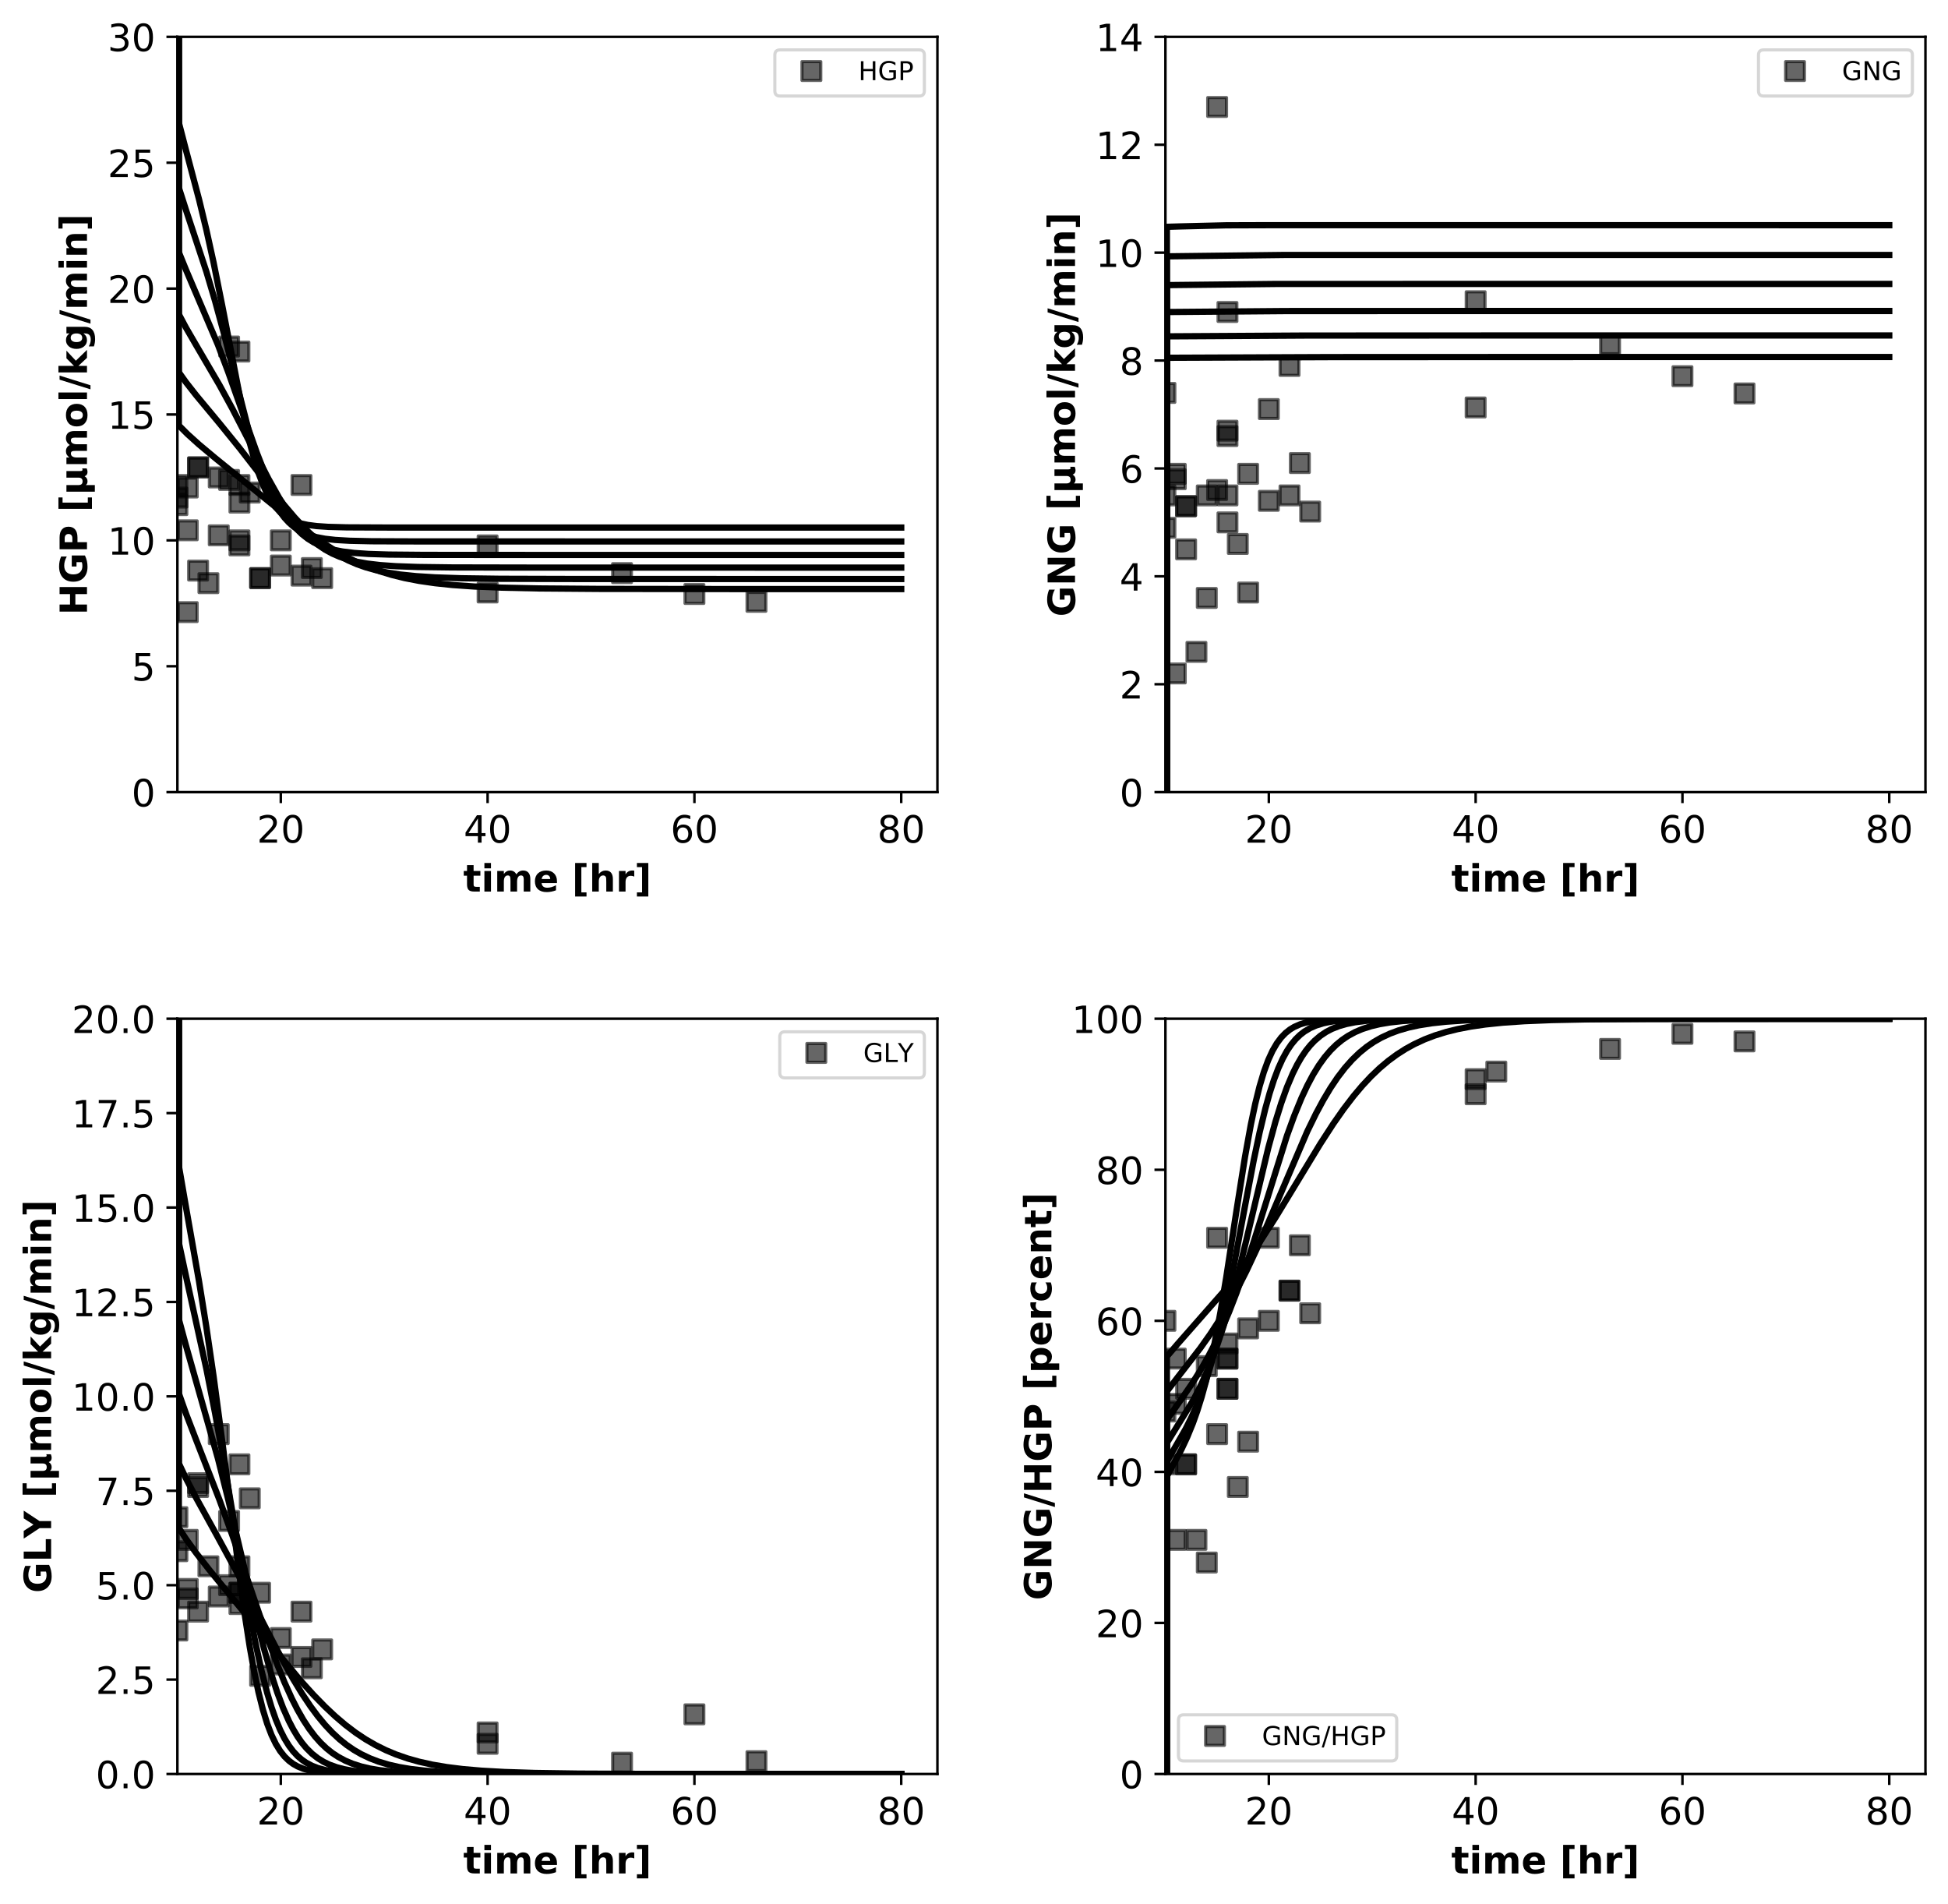 <?xml version="1.0" encoding="utf-8" standalone="no"?>
<!DOCTYPE svg PUBLIC "-//W3C//DTD SVG 1.1//EN"
  "http://www.w3.org/Graphics/SVG/1.1/DTD/svg11.dtd">
<!-- Created with matplotlib (https://matplotlib.org/) -->
<svg height="607.587pt" version="1.1" viewBox="0 0 621.826 607.587" width="621.826pt" xmlns="http://www.w3.org/2000/svg" xmlns:xlink="http://www.w3.org/1999/xlink">
 <defs>
  <style type="text/css">
*{stroke-linecap:butt;stroke-linejoin:round;}
  </style>
 </defs>
 <g id="figure_1">
  <g id="patch_1">
   <path d="M 0 607.587 
L 621.826 607.587 
L 621.826 0 
L 0 0 
z
" style="fill:#ffffff;"/>
  </g>
  <g id="axes_1">
   <g id="patch_2">
    <path d="M 56.626 252.803 
L 299.235 252.803 
L 299.235 11.759 
L 56.626 11.759 
z
" style="fill:#ffffff;"/>
   </g>
   <g id="matplotlib.axis_1">
    <g id="xtick_1">
     <g id="line2d_1">
      <defs>
       <path d="M 0 0 
L 0 3.5 
" id="m0e77bf7c76" style="stroke:#000000;stroke-width:0.8;"/>
      </defs>
      <g>
       <use style="stroke:#000000;stroke-width:0.8;" x="89.634" xlink:href="#m0e77bf7c76" y="252.803"/>
      </g>
     </g>
     <g id="text_1">
      <!-- 20 -->
      <defs>
       <path d="M 19.188 8.297 
L 53.609 8.297 
L 53.609 0 
L 7.328 0 
L 7.328 8.297 
Q 12.938 14.109 22.625 23.891 
Q 32.328 33.688 34.812 36.531 
Q 39.547 41.844 41.422 45.531 
Q 43.312 49.219 43.312 52.781 
Q 43.312 58.594 39.234 62.25 
Q 35.156 65.922 28.609 65.922 
Q 23.969 65.922 18.812 64.312 
Q 13.672 62.703 7.812 59.422 
L 7.812 69.391 
Q 13.766 71.781 18.938 73 
Q 24.125 74.219 28.422 74.219 
Q 39.75 74.219 46.484 68.547 
Q 53.219 62.891 53.219 53.422 
Q 53.219 48.922 51.531 44.891 
Q 49.859 40.875 45.406 35.406 
Q 44.188 33.984 37.641 27.219 
Q 31.109 20.453 19.188 8.297 
z
" id="DejaVuSans-50"/>
       <path d="M 31.781 66.406 
Q 24.172 66.406 20.328 58.906 
Q 16.5 51.422 16.5 36.375 
Q 16.5 21.391 20.328 13.891 
Q 24.172 6.391 31.781 6.391 
Q 39.453 6.391 43.281 13.891 
Q 47.125 21.391 47.125 36.375 
Q 47.125 51.422 43.281 58.906 
Q 39.453 66.406 31.781 66.406 
z
M 31.781 74.219 
Q 44.047 74.219 50.516 64.516 
Q 56.984 54.828 56.984 36.375 
Q 56.984 17.969 50.516 8.266 
Q 44.047 -1.422 31.781 -1.422 
Q 19.531 -1.422 13.062 8.266 
Q 6.594 17.969 6.594 36.375 
Q 6.594 54.828 13.062 64.516 
Q 19.531 74.219 31.781 74.219 
z
" id="DejaVuSans-48"/>
      </defs>
      <g transform="translate(81.999 268.921)scale(0.12 -0.12)">
       <use xlink:href="#DejaVuSans-50"/>
       <use x="63.623" xlink:href="#DejaVuSans-48"/>
      </g>
     </g>
    </g>
    <g id="xtick_2">
     <g id="line2d_2">
      <g>
       <use style="stroke:#000000;stroke-width:0.8;" x="155.65" xlink:href="#m0e77bf7c76" y="252.803"/>
      </g>
     </g>
     <g id="text_2">
      <!-- 40 -->
      <defs>
       <path d="M 37.797 64.312 
L 12.891 25.391 
L 37.797 25.391 
z
M 35.203 72.906 
L 47.609 72.906 
L 47.609 25.391 
L 58.016 25.391 
L 58.016 17.188 
L 47.609 17.188 
L 47.609 0 
L 37.797 0 
L 37.797 17.188 
L 4.891 17.188 
L 4.891 26.703 
z
" id="DejaVuSans-52"/>
      </defs>
      <g transform="translate(148.015 268.921)scale(0.12 -0.12)">
       <use xlink:href="#DejaVuSans-52"/>
       <use x="63.623" xlink:href="#DejaVuSans-48"/>
      </g>
     </g>
    </g>
    <g id="xtick_3">
     <g id="line2d_3">
      <g>
       <use style="stroke:#000000;stroke-width:0.8;" x="221.666" xlink:href="#m0e77bf7c76" y="252.803"/>
      </g>
     </g>
     <g id="text_3">
      <!-- 60 -->
      <defs>
       <path d="M 33.016 40.375 
Q 26.375 40.375 22.484 35.828 
Q 18.609 31.297 18.609 23.391 
Q 18.609 15.531 22.484 10.953 
Q 26.375 6.391 33.016 6.391 
Q 39.656 6.391 43.531 10.953 
Q 47.406 15.531 47.406 23.391 
Q 47.406 31.297 43.531 35.828 
Q 39.656 40.375 33.016 40.375 
z
M 52.594 71.297 
L 52.594 62.312 
Q 48.875 64.062 45.094 64.984 
Q 41.312 65.922 37.594 65.922 
Q 27.828 65.922 22.672 59.328 
Q 17.531 52.734 16.797 39.406 
Q 19.672 43.656 24.016 45.922 
Q 28.375 48.188 33.594 48.188 
Q 44.578 48.188 50.953 41.516 
Q 57.328 34.859 57.328 23.391 
Q 57.328 12.156 50.688 5.359 
Q 44.047 -1.422 33.016 -1.422 
Q 20.359 -1.422 13.672 8.266 
Q 6.984 17.969 6.984 36.375 
Q 6.984 53.656 15.188 63.938 
Q 23.391 74.219 37.203 74.219 
Q 40.922 74.219 44.703 73.484 
Q 48.484 72.75 52.594 71.297 
z
" id="DejaVuSans-54"/>
      </defs>
      <g transform="translate(214.031 268.921)scale(0.12 -0.12)">
       <use xlink:href="#DejaVuSans-54"/>
       <use x="63.623" xlink:href="#DejaVuSans-48"/>
      </g>
     </g>
    </g>
    <g id="xtick_4">
     <g id="line2d_4">
      <g>
       <use style="stroke:#000000;stroke-width:0.8;" x="287.682" xlink:href="#m0e77bf7c76" y="252.803"/>
      </g>
     </g>
     <g id="text_4">
      <!-- 80 -->
      <defs>
       <path d="M 31.781 34.625 
Q 24.75 34.625 20.719 30.859 
Q 16.703 27.094 16.703 20.516 
Q 16.703 13.922 20.719 10.156 
Q 24.75 6.391 31.781 6.391 
Q 38.812 6.391 42.859 10.172 
Q 46.922 13.969 46.922 20.516 
Q 46.922 27.094 42.891 30.859 
Q 38.875 34.625 31.781 34.625 
z
M 21.922 38.812 
Q 15.578 40.375 12.031 44.719 
Q 8.5 49.078 8.5 55.328 
Q 8.5 64.062 14.719 69.141 
Q 20.953 74.219 31.781 74.219 
Q 42.672 74.219 48.875 69.141 
Q 55.078 64.062 55.078 55.328 
Q 55.078 49.078 51.531 44.719 
Q 48 40.375 41.703 38.812 
Q 48.828 37.156 52.797 32.312 
Q 56.781 27.484 56.781 20.516 
Q 56.781 9.906 50.312 4.234 
Q 43.844 -1.422 31.781 -1.422 
Q 19.734 -1.422 13.25 4.234 
Q 6.781 9.906 6.781 20.516 
Q 6.781 27.484 10.781 32.312 
Q 14.797 37.156 21.922 38.812 
z
M 18.312 54.391 
Q 18.312 48.734 21.844 45.562 
Q 25.391 42.391 31.781 42.391 
Q 38.141 42.391 41.719 45.562 
Q 45.312 48.734 45.312 54.391 
Q 45.312 60.062 41.719 63.234 
Q 38.141 66.406 31.781 66.406 
Q 25.391 66.406 21.844 63.234 
Q 18.312 60.062 18.312 54.391 
z
" id="DejaVuSans-56"/>
      </defs>
      <g transform="translate(280.047 268.921)scale(0.12 -0.12)">
       <use xlink:href="#DejaVuSans-56"/>
       <use x="63.623" xlink:href="#DejaVuSans-48"/>
      </g>
     </g>
    </g>
    <g id="text_5">
     <!-- time [hr] -->
     <defs>
      <path d="M 27.484 70.219 
L 27.484 54.688 
L 45.516 54.688 
L 45.516 42.188 
L 27.484 42.188 
L 27.484 19 
Q 27.484 15.188 29 13.844 
Q 30.516 12.5 35.016 12.5 
L 44 12.5 
L 44 0 
L 29 0 
Q 18.656 0 14.328 4.312 
Q 10.016 8.641 10.016 19 
L 10.016 42.188 
L 1.312 42.188 
L 1.312 54.688 
L 10.016 54.688 
L 10.016 70.219 
z
" id="DejaVuSans-Bold-116"/>
      <path d="M 8.406 54.688 
L 25.875 54.688 
L 25.875 0 
L 8.406 0 
z
M 8.406 75.984 
L 25.875 75.984 
L 25.875 61.719 
L 8.406 61.719 
z
" id="DejaVuSans-Bold-105"/>
      <path d="M 59.078 45.609 
Q 62.406 50.688 66.969 53.344 
Q 71.531 56 77 56 
Q 86.422 56 91.359 50.188 
Q 96.297 44.391 96.297 33.297 
L 96.297 0 
L 78.719 0 
L 78.719 28.516 
Q 78.766 29.156 78.781 29.828 
Q 78.812 30.516 78.812 31.781 
Q 78.812 37.594 77.094 40.203 
Q 75.391 42.828 71.578 42.828 
Q 66.609 42.828 63.891 38.719 
Q 61.188 34.625 61.078 26.859 
L 61.078 0 
L 43.5 0 
L 43.5 28.516 
Q 43.5 37.594 41.938 40.203 
Q 40.375 42.828 36.375 42.828 
Q 31.344 42.828 28.609 38.703 
Q 25.875 34.578 25.875 26.906 
L 25.875 0 
L 8.297 0 
L 8.297 54.688 
L 25.875 54.688 
L 25.875 46.688 
Q 29.109 51.312 33.281 53.656 
Q 37.453 56 42.484 56 
Q 48.141 56 52.484 53.266 
Q 56.844 50.531 59.078 45.609 
z
" id="DejaVuSans-Bold-109"/>
      <path d="M 62.984 27.484 
L 62.984 22.516 
L 22.125 22.516 
Q 22.75 16.359 26.562 13.281 
Q 30.375 10.203 37.203 10.203 
Q 42.719 10.203 48.5 11.844 
Q 54.297 13.484 60.406 16.797 
L 60.406 3.328 
Q 54.203 0.984 48 -0.219 
Q 41.797 -1.422 35.594 -1.422 
Q 20.75 -1.422 12.516 6.125 
Q 4.297 13.672 4.297 27.297 
Q 4.297 40.672 12.375 48.328 
Q 20.453 56 34.625 56 
Q 47.516 56 55.25 48.234 
Q 62.984 40.484 62.984 27.484 
z
M 45.016 33.297 
Q 45.016 38.281 42.109 41.328 
Q 39.203 44.391 34.516 44.391 
Q 29.438 44.391 26.266 41.531 
Q 23.094 38.672 22.312 33.297 
z
" id="DejaVuSans-Bold-101"/>
      <path id="DejaVuSans-Bold-32"/>
      <path d="M 8.594 75.984 
L 38.922 75.984 
L 38.922 64.984 
L 25.203 64.984 
L 25.203 -2.203 
L 38.922 -2.203 
L 38.922 -13.188 
L 8.594 -13.188 
z
" id="DejaVuSans-Bold-91"/>
      <path d="M 63.375 33.297 
L 63.375 0 
L 45.797 0 
L 45.797 5.422 
L 45.797 25.391 
Q 45.797 32.562 45.484 35.25 
Q 45.172 37.938 44.391 39.203 
Q 43.359 40.922 41.594 41.875 
Q 39.844 42.828 37.594 42.828 
Q 32.125 42.828 29 38.594 
Q 25.875 34.375 25.875 26.906 
L 25.875 0 
L 8.406 0 
L 8.406 75.984 
L 25.875 75.984 
L 25.875 46.688 
Q 29.828 51.469 34.266 53.734 
Q 38.719 56 44.094 56 
Q 53.562 56 58.469 50.188 
Q 63.375 44.391 63.375 33.297 
z
" id="DejaVuSans-Bold-104"/>
      <path d="M 49.031 39.797 
Q 46.734 40.875 44.453 41.375 
Q 42.188 41.891 39.891 41.891 
Q 33.156 41.891 29.516 37.562 
Q 25.875 33.25 25.875 25.203 
L 25.875 0 
L 8.406 0 
L 8.406 54.688 
L 25.875 54.688 
L 25.875 45.703 
Q 29.25 51.078 33.609 53.531 
Q 37.984 56 44.094 56 
Q 44.969 56 45.984 55.922 
Q 47.016 55.859 48.969 55.609 
z
" id="DejaVuSans-Bold-114"/>
      <path d="M 37.109 -13.188 
L 6.781 -13.188 
L 6.781 -2.203 
L 20.516 -2.203 
L 20.516 64.984 
L 6.781 64.984 
L 6.781 75.984 
L 37.109 75.984 
z
" id="DejaVuSans-Bold-93"/>
     </defs>
     <g transform="translate(147.881 284.534)scale(0.12 -0.12)">
      <use xlink:href="#DejaVuSans-Bold-116"/>
      <use x="47.803" xlink:href="#DejaVuSans-Bold-105"/>
      <use x="82.08" xlink:href="#DejaVuSans-Bold-109"/>
      <use x="186.279" xlink:href="#DejaVuSans-Bold-101"/>
      <use x="254.102" xlink:href="#DejaVuSans-Bold-32"/>
      <use x="288.916" xlink:href="#DejaVuSans-Bold-91"/>
      <use x="334.619" xlink:href="#DejaVuSans-Bold-104"/>
      <use x="405.811" xlink:href="#DejaVuSans-Bold-114"/>
      <use x="455.127" xlink:href="#DejaVuSans-Bold-93"/>
     </g>
    </g>
   </g>
   <g id="matplotlib.axis_2">
    <g id="ytick_1">
     <g id="line2d_5">
      <defs>
       <path d="M 0 0 
L -3.5 0 
" id="m653ee2738a" style="stroke:#000000;stroke-width:0.8;"/>
      </defs>
      <g>
       <use style="stroke:#000000;stroke-width:0.8;" x="56.626" xlink:href="#m653ee2738a" y="252.803"/>
      </g>
     </g>
     <g id="text_6">
      <!-- 0 -->
      <g transform="translate(41.991 257.362)scale(0.12 -0.12)">
       <use xlink:href="#DejaVuSans-48"/>
      </g>
     </g>
    </g>
    <g id="ytick_2">
     <g id="line2d_6">
      <g>
       <use style="stroke:#000000;stroke-width:0.8;" x="56.626" xlink:href="#m653ee2738a" y="212.629"/>
      </g>
     </g>
     <g id="text_7">
      <!-- 5 -->
      <defs>
       <path d="M 10.797 72.906 
L 49.516 72.906 
L 49.516 64.594 
L 19.828 64.594 
L 19.828 46.734 
Q 21.969 47.469 24.109 47.828 
Q 26.266 48.188 28.422 48.188 
Q 40.625 48.188 47.75 41.5 
Q 54.891 34.812 54.891 23.391 
Q 54.891 11.625 47.562 5.094 
Q 40.234 -1.422 26.906 -1.422 
Q 22.312 -1.422 17.547 -0.641 
Q 12.797 0.141 7.719 1.703 
L 7.719 11.625 
Q 12.109 9.234 16.797 8.062 
Q 21.484 6.891 26.703 6.891 
Q 35.156 6.891 40.078 11.328 
Q 45.016 15.766 45.016 23.391 
Q 45.016 31 40.078 35.438 
Q 35.156 39.891 26.703 39.891 
Q 22.75 39.891 18.812 39.016 
Q 14.891 38.141 10.797 36.281 
z
" id="DejaVuSans-53"/>
      </defs>
      <g transform="translate(41.991 217.188)scale(0.12 -0.12)">
       <use xlink:href="#DejaVuSans-53"/>
      </g>
     </g>
    </g>
    <g id="ytick_3">
     <g id="line2d_7">
      <g>
       <use style="stroke:#000000;stroke-width:0.8;" x="56.626" xlink:href="#m653ee2738a" y="172.455"/>
      </g>
     </g>
     <g id="text_8">
      <!-- 10 -->
      <defs>
       <path d="M 12.406 8.297 
L 28.516 8.297 
L 28.516 63.922 
L 10.984 60.406 
L 10.984 69.391 
L 28.422 72.906 
L 38.281 72.906 
L 38.281 8.297 
L 54.391 8.297 
L 54.391 0 
L 12.406 0 
z
" id="DejaVuSans-49"/>
      </defs>
      <g transform="translate(34.356 177.014)scale(0.12 -0.12)">
       <use xlink:href="#DejaVuSans-49"/>
       <use x="63.623" xlink:href="#DejaVuSans-48"/>
      </g>
     </g>
    </g>
    <g id="ytick_4">
     <g id="line2d_8">
      <g>
       <use style="stroke:#000000;stroke-width:0.8;" x="56.626" xlink:href="#m653ee2738a" y="132.281"/>
      </g>
     </g>
     <g id="text_9">
      <!-- 15 -->
      <g transform="translate(34.356 136.84)scale(0.12 -0.12)">
       <use xlink:href="#DejaVuSans-49"/>
       <use x="63.623" xlink:href="#DejaVuSans-53"/>
      </g>
     </g>
    </g>
    <g id="ytick_5">
     <g id="line2d_9">
      <g>
       <use style="stroke:#000000;stroke-width:0.8;" x="56.626" xlink:href="#m653ee2738a" y="92.107"/>
      </g>
     </g>
     <g id="text_10">
      <!-- 20 -->
      <g transform="translate(34.356 96.666)scale(0.12 -0.12)">
       <use xlink:href="#DejaVuSans-50"/>
       <use x="63.623" xlink:href="#DejaVuSans-48"/>
      </g>
     </g>
    </g>
    <g id="ytick_6">
     <g id="line2d_10">
      <g>
       <use style="stroke:#000000;stroke-width:0.8;" x="56.626" xlink:href="#m653ee2738a" y="51.933"/>
      </g>
     </g>
     <g id="text_11">
      <!-- 25 -->
      <g transform="translate(34.356 56.492)scale(0.12 -0.12)">
       <use xlink:href="#DejaVuSans-50"/>
       <use x="63.623" xlink:href="#DejaVuSans-53"/>
      </g>
     </g>
    </g>
    <g id="ytick_7">
     <g id="line2d_11">
      <g>
       <use style="stroke:#000000;stroke-width:0.8;" x="56.626" xlink:href="#m653ee2738a" y="11.759"/>
      </g>
     </g>
     <g id="text_12">
      <!-- 30 -->
      <defs>
       <path d="M 40.578 39.312 
Q 47.656 37.797 51.625 33 
Q 55.609 28.219 55.609 21.188 
Q 55.609 10.406 48.188 4.484 
Q 40.766 -1.422 27.094 -1.422 
Q 22.516 -1.422 17.656 -0.516 
Q 12.797 0.391 7.625 2.203 
L 7.625 11.719 
Q 11.719 9.328 16.594 8.109 
Q 21.484 6.891 26.812 6.891 
Q 36.078 6.891 40.938 10.547 
Q 45.797 14.203 45.797 21.188 
Q 45.797 27.641 41.281 31.266 
Q 36.766 34.906 28.719 34.906 
L 20.219 34.906 
L 20.219 43.016 
L 29.109 43.016 
Q 36.375 43.016 40.234 45.922 
Q 44.094 48.828 44.094 54.297 
Q 44.094 59.906 40.109 62.906 
Q 36.141 65.922 28.719 65.922 
Q 24.656 65.922 20.016 65.031 
Q 15.375 64.156 9.812 62.312 
L 9.812 71.094 
Q 15.438 72.656 20.344 73.438 
Q 25.25 74.219 29.594 74.219 
Q 40.828 74.219 47.359 69.109 
Q 53.906 64.016 53.906 55.328 
Q 53.906 49.266 50.438 45.094 
Q 46.969 40.922 40.578 39.312 
z
" id="DejaVuSans-51"/>
      </defs>
      <g transform="translate(34.356 16.318)scale(0.12 -0.12)">
       <use xlink:href="#DejaVuSans-51"/>
       <use x="63.623" xlink:href="#DejaVuSans-48"/>
      </g>
     </g>
    </g>
    <g id="text_13">
     <!-- HGP [µmol/kg/min] -->
     <defs>
      <path d="M 9.188 72.906 
L 27.984 72.906 
L 27.984 45.125 
L 55.719 45.125 
L 55.719 72.906 
L 74.516 72.906 
L 74.516 0 
L 55.719 0 
L 55.719 30.906 
L 27.984 30.906 
L 27.984 0 
L 9.188 0 
z
" id="DejaVuSans-Bold-72"/>
      <path d="M 74.703 5.422 
Q 67.672 2 60.109 0.281 
Q 52.547 -1.422 44.484 -1.422 
Q 26.266 -1.422 15.625 8.766 
Q 4.984 18.953 4.984 36.375 
Q 4.984 54 15.812 64.109 
Q 26.656 74.219 45.516 74.219 
Q 52.781 74.219 59.438 72.844 
Q 66.109 71.484 72.016 68.797 
L 72.016 53.719 
Q 65.922 57.172 59.891 58.875 
Q 53.859 60.594 47.797 60.594 
Q 36.578 60.594 30.5 54.312 
Q 24.422 48.047 24.422 36.375 
Q 24.422 24.812 30.281 18.5 
Q 36.141 12.203 46.922 12.203 
Q 49.859 12.203 52.375 12.562 
Q 54.891 12.938 56.891 13.719 
L 56.891 27.875 
L 45.406 27.875 
L 45.406 40.484 
L 74.703 40.484 
z
" id="DejaVuSans-Bold-71"/>
      <path d="M 9.188 72.906 
L 40.375 72.906 
Q 54.297 72.906 61.734 66.719 
Q 69.188 60.547 69.188 49.125 
Q 69.188 37.641 61.734 31.469 
Q 54.297 25.297 40.375 25.297 
L 27.984 25.297 
L 27.984 0 
L 9.188 0 
z
M 27.984 59.281 
L 27.984 38.922 
L 38.375 38.922 
Q 43.844 38.922 46.828 41.578 
Q 49.812 44.234 49.812 49.125 
Q 49.812 54 46.828 56.641 
Q 43.844 59.281 38.375 59.281 
z
" id="DejaVuSans-Bold-80"/>
      <path d="M 8.5 -20.906 
L 8.5 54.688 
L 26.125 54.688 
L 26.125 22.906 
Q 26.125 17.234 28.562 14.469 
Q 31 11.719 35.984 11.719 
Q 41.016 11.719 43.453 14.469 
Q 45.906 17.234 45.906 22.906 
L 45.906 54.688 
L 63.484 54.688 
L 63.484 18.109 
Q 63.484 14.656 64.281 13.281 
Q 65.094 11.922 67 11.922 
Q 67.875 11.922 68.672 12.156 
Q 69.484 12.406 70.406 12.984 
L 70.406 0.781 
Q 67.828 -0.344 65.547 -0.875 
Q 63.281 -1.422 61.078 -1.422 
Q 56.734 -1.422 53.969 0.406 
Q 51.219 2.25 49.516 6.297 
Q 47.219 2.438 43.922 0.5 
Q 40.625 -1.422 36.281 -1.422 
Q 32.672 -1.422 30.125 -0.266 
Q 27.594 0.875 26.125 3.219 
L 26.125 -20.906 
z
" id="DejaVuSans-Bold-181"/>
      <path d="M 34.422 43.5 
Q 28.609 43.5 25.562 39.328 
Q 22.516 35.156 22.516 27.297 
Q 22.516 19.438 25.562 15.25 
Q 28.609 11.078 34.422 11.078 
Q 40.141 11.078 43.156 15.25 
Q 46.188 19.438 46.188 27.297 
Q 46.188 35.156 43.156 39.328 
Q 40.141 43.5 34.422 43.5 
z
M 34.422 56 
Q 48.531 56 56.469 48.375 
Q 64.406 40.766 64.406 27.297 
Q 64.406 13.812 56.469 6.188 
Q 48.531 -1.422 34.422 -1.422 
Q 20.266 -1.422 12.281 6.188 
Q 4.297 13.812 4.297 27.297 
Q 4.297 40.766 12.281 48.375 
Q 20.266 56 34.422 56 
z
" id="DejaVuSans-Bold-111"/>
      <path d="M 8.406 75.984 
L 25.875 75.984 
L 25.875 0 
L 8.406 0 
z
" id="DejaVuSans-Bold-108"/>
      <path d="M 25.688 72.906 
L 36.531 72.906 
L 10.797 -9.281 
L 0 -9.281 
z
" id="DejaVuSans-Bold-47"/>
      <path d="M 8.406 75.984 
L 25.875 75.984 
L 25.875 34.625 
L 46 54.688 
L 66.312 54.688 
L 39.594 29.594 
L 68.406 0 
L 47.219 0 
L 25.875 22.797 
L 25.875 0 
L 8.406 0 
z
" id="DejaVuSans-Bold-107"/>
      <path d="M 45.609 9.281 
Q 42 4.5 37.641 2.25 
Q 33.297 0 27.594 0 
Q 17.578 0 11.031 7.875 
Q 4.5 15.766 4.5 27.984 
Q 4.5 40.234 11.031 48.062 
Q 17.578 55.906 27.594 55.906 
Q 33.297 55.906 37.641 53.656 
Q 42 51.422 45.609 46.578 
L 45.609 54.688 
L 63.188 54.688 
L 63.188 5.516 
Q 63.188 -7.672 54.859 -14.625 
Q 46.531 -21.578 30.719 -21.578 
Q 25.594 -21.578 20.797 -20.797 
Q 16.016 -20.016 11.188 -18.406 
L 11.188 -4.781 
Q 15.766 -7.422 20.156 -8.719 
Q 24.562 -10.016 29 -10.016 
Q 37.594 -10.016 41.594 -6.25 
Q 45.609 -2.484 45.609 5.516 
z
M 34.078 43.312 
Q 28.656 43.312 25.625 39.297 
Q 22.609 35.297 22.609 27.984 
Q 22.609 20.453 25.531 16.578 
Q 28.469 12.703 34.078 12.703 
Q 39.547 12.703 42.578 16.703 
Q 45.609 20.703 45.609 27.984 
Q 45.609 35.297 42.578 39.297 
Q 39.547 43.312 34.078 43.312 
z
" id="DejaVuSans-Bold-103"/>
      <path d="M 63.375 33.297 
L 63.375 0 
L 45.797 0 
L 45.797 5.422 
L 45.797 25.484 
Q 45.797 32.562 45.484 35.25 
Q 45.172 37.938 44.391 39.203 
Q 43.359 40.922 41.594 41.875 
Q 39.844 42.828 37.594 42.828 
Q 32.125 42.828 29 38.594 
Q 25.875 34.375 25.875 26.906 
L 25.875 0 
L 8.406 0 
L 8.406 54.688 
L 25.875 54.688 
L 25.875 46.688 
Q 29.828 51.469 34.266 53.734 
Q 38.719 56 44.094 56 
Q 53.562 56 58.469 50.188 
Q 63.375 44.391 63.375 33.297 
z
" id="DejaVuSans-Bold-110"/>
     </defs>
     <g transform="translate(27.767 196.292)rotate(-90)scale(0.12 -0.12)">
      <use xlink:href="#DejaVuSans-Bold-72"/>
      <use x="83.691" xlink:href="#DejaVuSans-Bold-71"/>
      <use x="165.771" xlink:href="#DejaVuSans-Bold-80"/>
      <use x="239.062" xlink:href="#DejaVuSans-Bold-32"/>
      <use x="273.877" xlink:href="#DejaVuSans-Bold-91"/>
      <use x="319.58" xlink:href="#DejaVuSans-Bold-181"/>
      <use x="393.164" xlink:href="#DejaVuSans-Bold-109"/>
      <use x="497.363" xlink:href="#DejaVuSans-Bold-111"/>
      <use x="566.064" xlink:href="#DejaVuSans-Bold-108"/>
      <use x="600.342" xlink:href="#DejaVuSans-Bold-47"/>
      <use x="636.865" xlink:href="#DejaVuSans-Bold-107"/>
      <use x="703.369" xlink:href="#DejaVuSans-Bold-103"/>
      <use x="774.951" xlink:href="#DejaVuSans-Bold-47"/>
      <use x="811.475" xlink:href="#DejaVuSans-Bold-109"/>
      <use x="915.674" xlink:href="#DejaVuSans-Bold-105"/>
      <use x="949.951" xlink:href="#DejaVuSans-Bold-110"/>
      <use x="1021.143" xlink:href="#DejaVuSans-Bold-93"/>
     </g>
    </g>
   </g>
   <g id="line2d_12">
    <path clip-path="url(#p505968df9c)" d="M 57.072 -1 
L 57.088 39.147 
L 59.399 48.043 
L 63.558 63.739 
L 65.868 73.303 
L 68.179 83.802 
L 70.952 97.634 
L 77.883 133.363 
L 79.732 141.326 
L 81.118 146.484 
L 82.505 150.901 
L 83.891 154.591 
L 85.277 157.611 
L 86.664 160.038 
L 88.05 161.961 
L 89.436 163.466 
L 90.823 164.633 
L 92.209 165.531 
L 94.057 166.409 
L 95.906 167.02 
L 98.216 167.525 
L 100.989 167.89 
L 104.686 168.143 
L 110.693 168.302 
L 124.095 168.363 
L 265.963 168.367 
L 287.682 168.367 
L 287.682 168.367 
" style="fill:none;stroke:#000000;stroke-linecap:square;stroke-width:2;"/>
   </g>
   <g id="line2d_13">
    <path clip-path="url(#p505968df9c)" d="M 57.059 -1 
L 57.088 59.907 
L 59.399 67.115 
L 65.868 86.669 
L 68.641 96.016 
L 71.414 106.191 
L 75.111 120.717 
L 79.27 136.92 
L 81.58 144.989 
L 83.429 150.647 
L 85.277 155.487 
L 86.664 158.568 
L 88.05 161.196 
L 89.436 163.406 
L 90.823 165.241 
L 92.209 166.747 
L 93.595 167.974 
L 94.982 168.965 
L 96.83 169.988 
L 98.678 170.747 
L 100.989 171.419 
L 103.762 171.945 
L 106.996 172.313 
L 111.618 172.583 
L 118.549 172.736 
L 134.261 172.797 
L 287.682 172.801 
L 287.682 172.801 
" style="fill:none;stroke:#000000;stroke-linecap:square;stroke-width:2;"/>
   </g>
   <g id="line2d_14">
    <path clip-path="url(#p505968df9c)" d="M 57.04 -1 
L 57.088 80.497 
L 59.399 86.175 
L 69.565 110.041 
L 72.8 118.601 
L 76.959 130.323 
L 82.042 144.651 
L 84.815 151.753 
L 87.126 156.98 
L 88.974 160.628 
L 90.823 163.777 
L 92.671 166.438 
L 94.519 168.646 
L 96.368 170.449 
L 98.216 171.9 
L 100.065 173.056 
L 101.913 173.969 
L 104.224 174.837 
L 106.534 175.471 
L 109.307 176.008 
L 113.004 176.464 
L 117.625 176.781 
L 124.095 176.984 
L 135.647 177.09 
L 174.927 177.114 
L 287.682 177.114 
L 287.682 177.114 
" style="fill:none;stroke:#000000;stroke-linecap:square;stroke-width:2;"/>
   </g>
   <g id="line2d_15">
    <path clip-path="url(#p505968df9c)" d="M 57.01 -1 
L 57.088 100.288 
L 59.399 104.638 
L 63.096 110.993 
L 70.027 122.834 
L 74.186 130.45 
L 79.27 140.308 
L 85.739 152.882 
L 88.974 158.644 
L 91.285 162.365 
L 93.595 165.69 
L 95.906 168.591 
L 97.754 170.603 
L 99.603 172.351 
L 101.451 173.851 
L 103.762 175.412 
L 106.072 176.668 
L 108.383 177.668 
L 111.155 178.591 
L 113.928 179.278 
L 117.163 179.855 
L 121.322 180.347 
L 126.405 180.703 
L 133.337 180.949 
L 144.427 181.093 
L 170.768 181.144 
L 287.682 181.147 
L 287.682 181.147 
" style="fill:none;stroke:#000000;stroke-linecap:square;stroke-width:2;"/>
   </g>
   <g id="line2d_16">
    <path clip-path="url(#p505968df9c)" d="M 56.959 -1 
L 57.088 118.808 
L 59.399 122.048 
L 62.634 126.17 
L 70.027 135.065 
L 76.497 143.047 
L 84.353 153.173 
L 90.36 160.791 
L 94.057 165.144 
L 97.292 168.611 
L 100.065 171.275 
L 102.837 173.631 
L 105.61 175.672 
L 108.383 177.408 
L 111.155 178.862 
L 113.928 180.061 
L 116.701 181.039 
L 119.936 181.944 
L 123.632 182.726 
L 127.791 183.361 
L 132.875 183.883 
L 138.882 184.263 
L 147.2 184.543 
L 159.677 184.712 
L 185.093 184.783 
L 287.682 184.791 
L 287.682 184.791 
" style="fill:none;stroke:#000000;stroke-linecap:square;stroke-width:2;"/>
   </g>
   <g id="line2d_17">
    <path clip-path="url(#p505968df9c)" d="M 56.842 -1 
L 57.088 135.768 
L 59.861 138.551 
L 63.558 141.886 
L 68.641 146.139 
L 92.209 165.247 
L 97.754 169.502 
L 102.375 172.776 
L 106.534 175.441 
L 110.231 177.552 
L 113.928 179.404 
L 117.625 180.998 
L 121.322 182.347 
L 125.019 183.47 
L 129.178 184.496 
L 133.799 185.386 
L 138.882 186.119 
L 144.427 186.695 
L 151.359 187.179 
L 160.139 187.546 
L 172.154 187.799 
L 191.101 187.944 
L 235.001 187.996 
L 287.682 187.999 
L 287.682 187.999 
" style="fill:none;stroke:#000000;stroke-linecap:square;stroke-width:2;"/>
   </g>
   <g id="line2d_18">
    <defs>
     <path d="M -3 3 
L 3 3 
L 3 -3 
L -3 -3 
z
" id="m67aa5d545c" style="stroke:#000000;stroke-linejoin:miter;stroke-opacity:0.6;"/>
    </defs>
    <g clip-path="url(#p505968df9c)">
     <use style="fill-opacity:0.6;stroke:#000000;stroke-linejoin:miter;stroke-opacity:0.6;" x="241.471" xlink:href="#m67aa5d545c" y="192.06"/>
     <use style="fill-opacity:0.6;stroke:#000000;stroke-linejoin:miter;stroke-opacity:0.6;" x="198.561" xlink:href="#m67aa5d545c" y="182.9"/>
     <use style="fill-opacity:0.6;stroke:#000000;stroke-linejoin:miter;stroke-opacity:0.6;" x="221.666" xlink:href="#m67aa5d545c" y="189.569"/>
     <use style="fill-opacity:0.6;stroke:#000000;stroke-linejoin:miter;stroke-opacity:0.6;" x="155.65" xlink:href="#m67aa5d545c" y="174.062"/>
     <use style="fill-opacity:0.6;stroke:#000000;stroke-linejoin:miter;stroke-opacity:0.6;" x="155.65" xlink:href="#m67aa5d545c" y="189.087"/>
     <use style="fill-opacity:0.6;stroke:#000000;stroke-linejoin:miter;stroke-opacity:0.6;" x="69.829" xlink:href="#m67aa5d545c" y="152.368"/>
     <use style="fill-opacity:0.6;stroke:#000000;stroke-linejoin:miter;stroke-opacity:0.6;" x="59.927" xlink:href="#m67aa5d545c" y="195.354"/>
     <use style="fill-opacity:0.6;stroke:#000000;stroke-linejoin:miter;stroke-opacity:0.6;" x="66.529" xlink:href="#m67aa5d545c" y="186.114"/>
     <use style="fill-opacity:0.6;stroke:#000000;stroke-linejoin:miter;stroke-opacity:0.6;" x="63.228" xlink:href="#m67aa5d545c" y="182.096"/>
     <use style="fill-opacity:0.6;stroke:#000000;stroke-linejoin:miter;stroke-opacity:0.6;" x="96.236" xlink:href="#m67aa5d545c" y="154.778"/>
     <use style="fill-opacity:0.6;stroke:#000000;stroke-linejoin:miter;stroke-opacity:0.6;" x="99.537" xlink:href="#m67aa5d545c" y="181.293"/>
     <use style="fill-opacity:0.6;stroke:#000000;stroke-linejoin:miter;stroke-opacity:0.6;" x="59.927" xlink:href="#m67aa5d545c" y="155.582"/>
     <use style="fill-opacity:0.6;stroke:#000000;stroke-linejoin:miter;stroke-opacity:0.6;" x="56.626" xlink:href="#m67aa5d545c" y="158.796"/>
     <use style="fill-opacity:0.6;stroke:#000000;stroke-linejoin:miter;stroke-opacity:0.6;" x="63.228" xlink:href="#m67aa5d545c" y="149.154"/>
     <use style="fill-opacity:0.6;stroke:#000000;stroke-linejoin:miter;stroke-opacity:0.6;" x="83.033" xlink:href="#m67aa5d545c" y="184.507"/>
     <use style="fill-opacity:0.6;stroke:#000000;stroke-linejoin:miter;stroke-opacity:0.6;" x="83.033" xlink:href="#m67aa5d545c" y="184.507"/>
     <use style="fill-opacity:0.6;stroke:#000000;stroke-linejoin:miter;stroke-opacity:0.6;" x="63.228" xlink:href="#m67aa5d545c" y="149.154"/>
     <use style="fill-opacity:0.6;stroke:#000000;stroke-linejoin:miter;stroke-opacity:0.6;" x="76.431" xlink:href="#m67aa5d545c" y="160.403"/>
     <use style="fill-opacity:0.6;stroke:#000000;stroke-linejoin:miter;stroke-opacity:0.6;" x="89.634" xlink:href="#m67aa5d545c" y="172.455"/>
     <use style="fill-opacity:0.6;stroke:#000000;stroke-linejoin:miter;stroke-opacity:0.6;" x="69.829" xlink:href="#m67aa5d545c" y="170.848"/>
     <use style="fill-opacity:0.6;stroke:#000000;stroke-linejoin:miter;stroke-opacity:0.6;" x="96.236" xlink:href="#m67aa5d545c" y="183.703"/>
     <use style="fill-opacity:0.6;stroke:#000000;stroke-linejoin:miter;stroke-opacity:0.6;" x="76.431" xlink:href="#m67aa5d545c" y="172.455"/>
     <use style="fill-opacity:0.6;stroke:#000000;stroke-linejoin:miter;stroke-opacity:0.6;" x="89.634" xlink:href="#m67aa5d545c" y="180.489"/>
     <use style="fill-opacity:0.6;stroke:#000000;stroke-linejoin:miter;stroke-opacity:0.6;" x="102.837" xlink:href="#m67aa5d545c" y="184.507"/>
     <use style="fill-opacity:0.6;stroke:#000000;stroke-linejoin:miter;stroke-opacity:0.6;" x="56.626" xlink:href="#m67aa5d545c" y="161.206"/>
     <use style="fill-opacity:0.6;stroke:#000000;stroke-linejoin:miter;stroke-opacity:0.6;" x="76.431" xlink:href="#m67aa5d545c" y="154.778"/>
     <use style="fill-opacity:0.6;stroke:#000000;stroke-linejoin:miter;stroke-opacity:0.6;" x="73.13" xlink:href="#m67aa5d545c" y="153.171"/>
     <use style="fill-opacity:0.6;stroke:#000000;stroke-linejoin:miter;stroke-opacity:0.6;" x="56.626" xlink:href="#m67aa5d545c" y="154.778"/>
     <use style="fill-opacity:0.6;stroke:#000000;stroke-linejoin:miter;stroke-opacity:0.6;" x="59.927" xlink:href="#m67aa5d545c" y="169.241"/>
     <use style="fill-opacity:0.6;stroke:#000000;stroke-linejoin:miter;stroke-opacity:0.6;" x="76.431" xlink:href="#m67aa5d545c" y="174.062"/>
     <use style="fill-opacity:0.6;stroke:#000000;stroke-linejoin:miter;stroke-opacity:0.6;" x="73.13" xlink:href="#m67aa5d545c" y="110.587"/>
     <use style="fill-opacity:0.6;stroke:#000000;stroke-linejoin:miter;stroke-opacity:0.6;" x="76.431" xlink:href="#m67aa5d545c" y="112.194"/>
     <use style="fill-opacity:0.6;stroke:#000000;stroke-linejoin:miter;stroke-opacity:0.6;" x="79.732" xlink:href="#m67aa5d545c" y="157.189"/>
    </g>
   </g>
   <g id="patch_3">
    <path d="M 56.626 252.803 
L 56.626 11.759 
" style="fill:none;stroke:#000000;stroke-linecap:square;stroke-linejoin:miter;stroke-width:0.8;"/>
   </g>
   <g id="patch_4">
    <path d="M 299.235 252.803 
L 299.235 11.759 
" style="fill:none;stroke:#000000;stroke-linecap:square;stroke-linejoin:miter;stroke-width:0.8;"/>
   </g>
   <g id="patch_5">
    <path d="M 56.626 252.803 
L 299.235 252.803 
" style="fill:none;stroke:#000000;stroke-linecap:square;stroke-linejoin:miter;stroke-width:0.8;"/>
   </g>
   <g id="patch_6">
    <path d="M 56.626 11.759 
L 299.235 11.759 
" style="fill:none;stroke:#000000;stroke-linecap:square;stroke-linejoin:miter;stroke-width:0.8;"/>
   </g>
   <g id="legend_1">
    <g id="patch_7">
     <path d="M 249.006 30.65 
L 293.404 30.65 
Q 295.07 30.65 295.07 28.984 
L 295.07 17.59 
Q 295.07 15.924 293.404 15.924 
L 249.006 15.924 
Q 247.34 15.924 247.34 17.59 
L 247.34 28.984 
Q 247.34 30.65 249.006 30.65 
z
" style="fill:#ffffff;opacity:0.8;stroke:#cccccc;stroke-linejoin:miter;"/>
    </g>
    <g id="line2d_19"/>
    <g id="line2d_20">
     <g>
      <use style="fill-opacity:0.6;stroke:#000000;stroke-linejoin:miter;stroke-opacity:0.6;" x="259.002" xlink:href="#m67aa5d545c" y="22.67"/>
     </g>
    </g>
    <g id="text_14">
     <!-- HGP -->
     <defs>
      <path d="M 9.812 72.906 
L 19.672 72.906 
L 19.672 43.016 
L 55.516 43.016 
L 55.516 72.906 
L 65.375 72.906 
L 65.375 0 
L 55.516 0 
L 55.516 34.719 
L 19.672 34.719 
L 19.672 0 
L 9.812 0 
z
" id="DejaVuSans-72"/>
      <path d="M 59.516 10.406 
L 59.516 29.984 
L 43.406 29.984 
L 43.406 38.094 
L 69.281 38.094 
L 69.281 6.781 
Q 63.578 2.734 56.688 0.656 
Q 49.812 -1.422 42 -1.422 
Q 24.906 -1.422 15.25 8.562 
Q 5.609 18.562 5.609 36.375 
Q 5.609 54.25 15.25 64.234 
Q 24.906 74.219 42 74.219 
Q 49.125 74.219 55.547 72.453 
Q 61.969 70.703 67.391 67.281 
L 67.391 56.781 
Q 61.922 61.422 55.766 63.766 
Q 49.609 66.109 42.828 66.109 
Q 29.438 66.109 22.719 58.641 
Q 16.016 51.172 16.016 36.375 
Q 16.016 21.625 22.719 14.156 
Q 29.438 6.688 42.828 6.688 
Q 48.047 6.688 52.141 7.594 
Q 56.25 8.5 59.516 10.406 
z
" id="DejaVuSans-71"/>
      <path d="M 19.672 64.797 
L 19.672 37.406 
L 32.078 37.406 
Q 38.969 37.406 42.719 40.969 
Q 46.484 44.531 46.484 51.125 
Q 46.484 57.672 42.719 61.234 
Q 38.969 64.797 32.078 64.797 
z
M 9.812 72.906 
L 32.078 72.906 
Q 44.344 72.906 50.609 67.359 
Q 56.891 61.812 56.891 51.125 
Q 56.891 40.328 50.609 34.812 
Q 44.344 29.297 32.078 29.297 
L 19.672 29.297 
L 19.672 0 
L 9.812 0 
z
" id="DejaVuSans-80"/>
     </defs>
     <g transform="translate(273.996 25.586)scale(0.083 -0.083)">
      <use xlink:href="#DejaVuSans-72"/>
      <use x="75.195" xlink:href="#DejaVuSans-71"/>
      <use x="152.686" xlink:href="#DejaVuSans-80"/>
     </g>
    </g>
   </g>
  </g>
  <g id="axes_2">
   <g id="patch_8">
    <path d="M 372.018 252.803 
L 614.626 252.803 
L 614.626 11.759 
L 372.018 11.759 
z
" style="fill:#ffffff;"/>
   </g>
   <g id="matplotlib.axis_3">
    <g id="xtick_5">
     <g id="line2d_21">
      <g>
       <use style="stroke:#000000;stroke-width:0.8;" x="405.026" xlink:href="#m0e77bf7c76" y="252.803"/>
      </g>
     </g>
     <g id="text_15">
      <!-- 20 -->
      <g transform="translate(397.391 268.921)scale(0.12 -0.12)">
       <use xlink:href="#DejaVuSans-50"/>
       <use x="63.623" xlink:href="#DejaVuSans-48"/>
      </g>
     </g>
    </g>
    <g id="xtick_6">
     <g id="line2d_22">
      <g>
       <use style="stroke:#000000;stroke-width:0.8;" x="471.042" xlink:href="#m0e77bf7c76" y="252.803"/>
      </g>
     </g>
     <g id="text_16">
      <!-- 40 -->
      <g transform="translate(463.407 268.921)scale(0.12 -0.12)">
       <use xlink:href="#DejaVuSans-52"/>
       <use x="63.623" xlink:href="#DejaVuSans-48"/>
      </g>
     </g>
    </g>
    <g id="xtick_7">
     <g id="line2d_23">
      <g>
       <use style="stroke:#000000;stroke-width:0.8;" x="537.057" xlink:href="#m0e77bf7c76" y="252.803"/>
      </g>
     </g>
     <g id="text_17">
      <!-- 60 -->
      <g transform="translate(529.422 268.921)scale(0.12 -0.12)">
       <use xlink:href="#DejaVuSans-54"/>
       <use x="63.623" xlink:href="#DejaVuSans-48"/>
      </g>
     </g>
    </g>
    <g id="xtick_8">
     <g id="line2d_24">
      <g>
       <use style="stroke:#000000;stroke-width:0.8;" x="603.073" xlink:href="#m0e77bf7c76" y="252.803"/>
      </g>
     </g>
     <g id="text_18">
      <!-- 80 -->
      <g transform="translate(595.438 268.921)scale(0.12 -0.12)">
       <use xlink:href="#DejaVuSans-56"/>
       <use x="63.623" xlink:href="#DejaVuSans-48"/>
      </g>
     </g>
    </g>
    <g id="text_19">
     <!-- time [hr] -->
     <g transform="translate(463.272 284.534)scale(0.12 -0.12)">
      <use xlink:href="#DejaVuSans-Bold-116"/>
      <use x="47.803" xlink:href="#DejaVuSans-Bold-105"/>
      <use x="82.08" xlink:href="#DejaVuSans-Bold-109"/>
      <use x="186.279" xlink:href="#DejaVuSans-Bold-101"/>
      <use x="254.102" xlink:href="#DejaVuSans-Bold-32"/>
      <use x="288.916" xlink:href="#DejaVuSans-Bold-91"/>
      <use x="334.619" xlink:href="#DejaVuSans-Bold-104"/>
      <use x="405.811" xlink:href="#DejaVuSans-Bold-114"/>
      <use x="455.127" xlink:href="#DejaVuSans-Bold-93"/>
     </g>
    </g>
   </g>
   <g id="matplotlib.axis_4">
    <g id="ytick_8">
     <g id="line2d_25">
      <g>
       <use style="stroke:#000000;stroke-width:0.8;" x="372.018" xlink:href="#m653ee2738a" y="252.803"/>
      </g>
     </g>
     <g id="text_20">
      <!-- 0 -->
      <g transform="translate(357.383 257.362)scale(0.12 -0.12)">
       <use xlink:href="#DejaVuSans-48"/>
      </g>
     </g>
    </g>
    <g id="ytick_9">
     <g id="line2d_26">
      <g>
       <use style="stroke:#000000;stroke-width:0.8;" x="372.018" xlink:href="#m653ee2738a" y="218.368"/>
      </g>
     </g>
     <g id="text_21">
      <!-- 2 -->
      <g transform="translate(357.383 222.927)scale(0.12 -0.12)">
       <use xlink:href="#DejaVuSans-50"/>
      </g>
     </g>
    </g>
    <g id="ytick_10">
     <g id="line2d_27">
      <g>
       <use style="stroke:#000000;stroke-width:0.8;" x="372.018" xlink:href="#m653ee2738a" y="183.933"/>
      </g>
     </g>
     <g id="text_22">
      <!-- 4 -->
      <g transform="translate(357.383 188.492)scale(0.12 -0.12)">
       <use xlink:href="#DejaVuSans-52"/>
      </g>
     </g>
    </g>
    <g id="ytick_11">
     <g id="line2d_28">
      <g>
       <use style="stroke:#000000;stroke-width:0.8;" x="372.018" xlink:href="#m653ee2738a" y="149.498"/>
      </g>
     </g>
     <g id="text_23">
      <!-- 6 -->
      <g transform="translate(357.383 154.057)scale(0.12 -0.12)">
       <use xlink:href="#DejaVuSans-54"/>
      </g>
     </g>
    </g>
    <g id="ytick_12">
     <g id="line2d_29">
      <g>
       <use style="stroke:#000000;stroke-width:0.8;" x="372.018" xlink:href="#m653ee2738a" y="115.063"/>
      </g>
     </g>
     <g id="text_24">
      <!-- 8 -->
      <g transform="translate(357.383 119.622)scale(0.12 -0.12)">
       <use xlink:href="#DejaVuSans-56"/>
      </g>
     </g>
    </g>
    <g id="ytick_13">
     <g id="line2d_30">
      <g>
       <use style="stroke:#000000;stroke-width:0.8;" x="372.018" xlink:href="#m653ee2738a" y="80.629"/>
      </g>
     </g>
     <g id="text_25">
      <!-- 10 -->
      <g transform="translate(349.748 85.188)scale(0.12 -0.12)">
       <use xlink:href="#DejaVuSans-49"/>
       <use x="63.623" xlink:href="#DejaVuSans-48"/>
      </g>
     </g>
    </g>
    <g id="ytick_14">
     <g id="line2d_31">
      <g>
       <use style="stroke:#000000;stroke-width:0.8;" x="372.018" xlink:href="#m653ee2738a" y="46.194"/>
      </g>
     </g>
     <g id="text_26">
      <!-- 12 -->
      <g transform="translate(349.748 50.753)scale(0.12 -0.12)">
       <use xlink:href="#DejaVuSans-49"/>
       <use x="63.623" xlink:href="#DejaVuSans-50"/>
      </g>
     </g>
    </g>
    <g id="ytick_15">
     <g id="line2d_32">
      <g>
       <use style="stroke:#000000;stroke-width:0.8;" x="372.018" xlink:href="#m653ee2738a" y="11.759"/>
      </g>
     </g>
     <g id="text_27">
      <!-- 14 -->
      <g transform="translate(349.748 16.318)scale(0.12 -0.12)">
       <use xlink:href="#DejaVuSans-49"/>
       <use x="63.623" xlink:href="#DejaVuSans-52"/>
      </g>
     </g>
    </g>
    <g id="text_28">
     <!-- GNG [µmol/kg/min] -->
     <defs>
      <path d="M 9.188 72.906 
L 30.172 72.906 
L 56.688 22.906 
L 56.688 72.906 
L 74.516 72.906 
L 74.516 0 
L 53.516 0 
L 27 50 
L 27 0 
L 9.188 0 
z
" id="DejaVuSans-Bold-78"/>
     </defs>
     <g transform="translate(343.158 196.819)rotate(-90)scale(0.12 -0.12)">
      <use xlink:href="#DejaVuSans-Bold-71"/>
      <use x="82.08" xlink:href="#DejaVuSans-Bold-78"/>
      <use x="165.771" xlink:href="#DejaVuSans-Bold-71"/>
      <use x="247.852" xlink:href="#DejaVuSans-Bold-32"/>
      <use x="282.666" xlink:href="#DejaVuSans-Bold-91"/>
      <use x="328.369" xlink:href="#DejaVuSans-Bold-181"/>
      <use x="401.953" xlink:href="#DejaVuSans-Bold-109"/>
      <use x="506.152" xlink:href="#DejaVuSans-Bold-111"/>
      <use x="574.854" xlink:href="#DejaVuSans-Bold-108"/>
      <use x="609.131" xlink:href="#DejaVuSans-Bold-47"/>
      <use x="645.654" xlink:href="#DejaVuSans-Bold-107"/>
      <use x="712.158" xlink:href="#DejaVuSans-Bold-103"/>
      <use x="783.74" xlink:href="#DejaVuSans-Bold-47"/>
      <use x="820.264" xlink:href="#DejaVuSans-Bold-109"/>
      <use x="924.463" xlink:href="#DejaVuSans-Bold-105"/>
      <use x="958.74" xlink:href="#DejaVuSans-Bold-110"/>
      <use x="1029.932" xlink:href="#DejaVuSans-Bold-93"/>
     </g>
    </g>
   </g>
   <g id="line2d_33">
    <path clip-path="url(#p7b1cd810a6)" d="M 372.437 608.587 
L 372.48 72.386 
L 376.639 72.264 
L 391.426 71.908 
L 404.827 71.868 
L 603.073 71.87 
L 603.073 71.87 
" style="fill:none;stroke:#000000;stroke-linecap:square;stroke-width:2;"/>
   </g>
   <g id="line2d_34">
    <path clip-path="url(#p7b1cd810a6)" d="M 372.437 608.587 
L 372.48 81.813 
L 409.911 81.37 
L 603.073 81.37 
L 603.073 81.37 
" style="fill:none;stroke:#000000;stroke-linecap:square;stroke-width:2;"/>
   </g>
   <g id="line2d_35">
    <path clip-path="url(#p7b1cd810a6)" d="M 372.438 608.587 
L 372.48 90.992 
L 407.138 90.623 
L 479.227 90.613 
L 603.073 90.613 
L 603.073 90.613 
" style="fill:none;stroke:#000000;stroke-linecap:square;stroke-width:2;"/>
   </g>
   <g id="line2d_36">
    <path clip-path="url(#p7b1cd810a6)" d="M 372.439 608.587 
L 372.48 99.58 
L 410.373 99.274 
L 466.75 99.254 
L 603.073 99.254 
L 603.073 99.254 
" style="fill:none;stroke:#000000;stroke-linecap:square;stroke-width:2;"/>
   </g>
   <g id="line2d_37">
    <path clip-path="url(#p7b1cd810a6)" d="M 372.439 608.587 
L 372.48 107.346 
L 416.38 107.09 
L 479.69 107.064 
L 603.073 107.064 
L 603.073 107.064 
" style="fill:none;stroke:#000000;stroke-linecap:square;stroke-width:2;"/>
   </g>
   <g id="line2d_38">
    <path clip-path="url(#p7b1cd810a6)" d="M 372.44 608.587 
L 372.48 114.18 
L 425.16 113.966 
L 506.492 113.937 
L 603.073 113.937 
L 603.073 113.937 
" style="fill:none;stroke:#000000;stroke-linecap:square;stroke-width:2;"/>
   </g>
   <g id="line2d_39">
    <g clip-path="url(#p7b1cd810a6)">
     <use style="fill-opacity:0.6;stroke:#000000;stroke-linejoin:miter;stroke-opacity:0.6;" x="556.862" xlink:href="#m67aa5d545c" y="125.566"/>
     <use style="fill-opacity:0.6;stroke:#000000;stroke-linejoin:miter;stroke-opacity:0.6;" x="513.952" xlink:href="#m67aa5d545c" y="109.898"/>
     <use style="fill-opacity:0.6;stroke:#000000;stroke-linejoin:miter;stroke-opacity:0.6;" x="537.057" xlink:href="#m67aa5d545c" y="120.056"/>
     <use style="fill-opacity:0.6;stroke:#000000;stroke-linejoin:miter;stroke-opacity:0.6;" x="471.042" xlink:href="#m67aa5d545c" y="96.124"/>
     <use style="fill-opacity:0.6;stroke:#000000;stroke-linejoin:miter;stroke-opacity:0.6;" x="471.042" xlink:href="#m67aa5d545c" y="130.043"/>
     <use style="fill-opacity:0.6;stroke:#000000;stroke-linejoin:miter;stroke-opacity:0.6;" x="385.221" xlink:href="#m67aa5d545c" y="190.82"/>
     <use style="fill-opacity:0.6;stroke:#000000;stroke-linejoin:miter;stroke-opacity:0.6;" x="375.318" xlink:href="#m67aa5d545c" y="214.924"/>
     <use style="fill-opacity:0.6;stroke:#000000;stroke-linejoin:miter;stroke-opacity:0.6;" x="381.92" xlink:href="#m67aa5d545c" y="208.037"/>
     <use style="fill-opacity:0.6;stroke:#000000;stroke-linejoin:miter;stroke-opacity:0.6;" x="378.619" xlink:href="#m67aa5d545c" y="175.324"/>
     <use style="fill-opacity:0.6;stroke:#000000;stroke-linejoin:miter;stroke-opacity:0.6;" x="411.627" xlink:href="#m67aa5d545c" y="116.785"/>
     <use style="fill-opacity:0.6;stroke:#000000;stroke-linejoin:miter;stroke-opacity:0.6;" x="414.928" xlink:href="#m67aa5d545c" y="147.776"/>
     <use style="fill-opacity:0.6;stroke:#000000;stroke-linejoin:miter;stroke-opacity:0.6;" x="375.318" xlink:href="#m67aa5d545c" y="151.22"/>
     <use style="fill-opacity:0.6;stroke:#000000;stroke-linejoin:miter;stroke-opacity:0.6;" x="372.018" xlink:href="#m67aa5d545c" y="168.437"/>
     <use style="fill-opacity:0.6;stroke:#000000;stroke-linejoin:miter;stroke-opacity:0.6;" x="378.619" xlink:href="#m67aa5d545c" y="161.55"/>
     <use style="fill-opacity:0.6;stroke:#000000;stroke-linejoin:miter;stroke-opacity:0.6;" x="398.424" xlink:href="#m67aa5d545c" y="151.22"/>
     <use style="fill-opacity:0.6;stroke:#000000;stroke-linejoin:miter;stroke-opacity:0.6;" x="398.424" xlink:href="#m67aa5d545c" y="189.098"/>
     <use style="fill-opacity:0.6;stroke:#000000;stroke-linejoin:miter;stroke-opacity:0.6;" x="378.619" xlink:href="#m67aa5d545c" y="161.55"/>
     <use style="fill-opacity:0.6;stroke:#000000;stroke-linejoin:miter;stroke-opacity:0.6;" x="391.822" xlink:href="#m67aa5d545c" y="139.168"/>
     <use style="fill-opacity:0.6;stroke:#000000;stroke-linejoin:miter;stroke-opacity:0.6;" x="405.026" xlink:href="#m67aa5d545c" y="130.559"/>
     <use style="fill-opacity:0.6;stroke:#000000;stroke-linejoin:miter;stroke-opacity:0.6;" x="385.221" xlink:href="#m67aa5d545c" y="158.107"/>
     <use style="fill-opacity:0.6;stroke:#000000;stroke-linejoin:miter;stroke-opacity:0.6;" x="411.627" xlink:href="#m67aa5d545c" y="158.107"/>
     <use style="fill-opacity:0.6;stroke:#000000;stroke-linejoin:miter;stroke-opacity:0.6;" x="391.822" xlink:href="#m67aa5d545c" y="158.107"/>
     <use style="fill-opacity:0.6;stroke:#000000;stroke-linejoin:miter;stroke-opacity:0.6;" x="405.026" xlink:href="#m67aa5d545c" y="159.829"/>
     <use style="fill-opacity:0.6;stroke:#000000;stroke-linejoin:miter;stroke-opacity:0.6;" x="418.229" xlink:href="#m67aa5d545c" y="163.272"/>
     <use style="fill-opacity:0.6;stroke:#000000;stroke-linejoin:miter;stroke-opacity:0.6;" x="372.018" xlink:href="#m67aa5d545c" y="158.107"/>
     <use style="fill-opacity:0.6;stroke:#000000;stroke-linejoin:miter;stroke-opacity:0.6;" x="391.822" xlink:href="#m67aa5d545c" y="137.446"/>
     <use style="fill-opacity:0.6;stroke:#000000;stroke-linejoin:miter;stroke-opacity:0.6;" x="388.522" xlink:href="#m67aa5d545c" y="156.385"/>
     <use style="fill-opacity:0.6;stroke:#000000;stroke-linejoin:miter;stroke-opacity:0.6;" x="372.018" xlink:href="#m67aa5d545c" y="125.394"/>
     <use style="fill-opacity:0.6;stroke:#000000;stroke-linejoin:miter;stroke-opacity:0.6;" x="375.318" xlink:href="#m67aa5d545c" y="152.942"/>
     <use style="fill-opacity:0.6;stroke:#000000;stroke-linejoin:miter;stroke-opacity:0.6;" x="391.822" xlink:href="#m67aa5d545c" y="166.716"/>
     <use style="fill-opacity:0.6;stroke:#000000;stroke-linejoin:miter;stroke-opacity:0.6;" x="388.522" xlink:href="#m67aa5d545c" y="34.142"/>
     <use style="fill-opacity:0.6;stroke:#000000;stroke-linejoin:miter;stroke-opacity:0.6;" x="391.822" xlink:href="#m67aa5d545c" y="99.568"/>
     <use style="fill-opacity:0.6;stroke:#000000;stroke-linejoin:miter;stroke-opacity:0.6;" x="395.123" xlink:href="#m67aa5d545c" y="173.603"/>
    </g>
   </g>
   <g id="patch_9">
    <path d="M 372.018 252.803 
L 372.018 11.759 
" style="fill:none;stroke:#000000;stroke-linecap:square;stroke-linejoin:miter;stroke-width:0.8;"/>
   </g>
   <g id="patch_10">
    <path d="M 614.626 252.803 
L 614.626 11.759 
" style="fill:none;stroke:#000000;stroke-linecap:square;stroke-linejoin:miter;stroke-width:0.8;"/>
   </g>
   <g id="patch_11">
    <path d="M 372.018 252.803 
L 614.626 252.803 
" style="fill:none;stroke:#000000;stroke-linecap:square;stroke-linejoin:miter;stroke-width:0.8;"/>
   </g>
   <g id="patch_12">
    <path d="M 372.018 11.759 
L 614.626 11.759 
" style="fill:none;stroke:#000000;stroke-linecap:square;stroke-linejoin:miter;stroke-width:0.8;"/>
   </g>
   <g id="legend_2">
    <g id="patch_13">
     <path d="M 562.998 30.65 
L 608.795 30.65 
Q 610.461 30.65 610.461 28.984 
L 610.461 17.59 
Q 610.461 15.924 608.795 15.924 
L 562.998 15.924 
Q 561.332 15.924 561.332 17.59 
L 561.332 28.984 
Q 561.332 30.65 562.998 30.65 
z
" style="fill:#ffffff;opacity:0.8;stroke:#cccccc;stroke-linejoin:miter;"/>
    </g>
    <g id="line2d_40"/>
    <g id="line2d_41">
     <g>
      <use style="fill-opacity:0.6;stroke:#000000;stroke-linejoin:miter;stroke-opacity:0.6;" x="572.994" xlink:href="#m67aa5d545c" y="22.67"/>
     </g>
    </g>
    <g id="text_29">
     <!-- GNG -->
     <defs>
      <path d="M 9.812 72.906 
L 23.094 72.906 
L 55.422 11.922 
L 55.422 72.906 
L 64.984 72.906 
L 64.984 0 
L 51.703 0 
L 19.391 60.984 
L 19.391 0 
L 9.812 0 
z
" id="DejaVuSans-78"/>
     </defs>
     <g transform="translate(587.988 25.586)scale(0.083 -0.083)">
      <use xlink:href="#DejaVuSans-71"/>
      <use x="77.49" xlink:href="#DejaVuSans-78"/>
      <use x="152.295" xlink:href="#DejaVuSans-71"/>
     </g>
    </g>
   </g>
  </g>
  <g id="axes_3">
   <g id="patch_14">
    <path d="M 56.626 566.159 
L 299.235 566.159 
L 299.235 325.116 
L 56.626 325.116 
z
" style="fill:#ffffff;"/>
   </g>
   <g id="matplotlib.axis_5">
    <g id="xtick_9">
     <g id="line2d_42">
      <g>
       <use style="stroke:#000000;stroke-width:0.8;" x="89.634" xlink:href="#m0e77bf7c76" y="566.159"/>
      </g>
     </g>
     <g id="text_30">
      <!-- 20 -->
      <g transform="translate(81.999 582.277)scale(0.12 -0.12)">
       <use xlink:href="#DejaVuSans-50"/>
       <use x="63.623" xlink:href="#DejaVuSans-48"/>
      </g>
     </g>
    </g>
    <g id="xtick_10">
     <g id="line2d_43">
      <g>
       <use style="stroke:#000000;stroke-width:0.8;" x="155.65" xlink:href="#m0e77bf7c76" y="566.159"/>
      </g>
     </g>
     <g id="text_31">
      <!-- 40 -->
      <g transform="translate(148.015 582.277)scale(0.12 -0.12)">
       <use xlink:href="#DejaVuSans-52"/>
       <use x="63.623" xlink:href="#DejaVuSans-48"/>
      </g>
     </g>
    </g>
    <g id="xtick_11">
     <g id="line2d_44">
      <g>
       <use style="stroke:#000000;stroke-width:0.8;" x="221.666" xlink:href="#m0e77bf7c76" y="566.159"/>
      </g>
     </g>
     <g id="text_32">
      <!-- 60 -->
      <g transform="translate(214.031 582.277)scale(0.12 -0.12)">
       <use xlink:href="#DejaVuSans-54"/>
       <use x="63.623" xlink:href="#DejaVuSans-48"/>
      </g>
     </g>
    </g>
    <g id="xtick_12">
     <g id="line2d_45">
      <g>
       <use style="stroke:#000000;stroke-width:0.8;" x="287.682" xlink:href="#m0e77bf7c76" y="566.159"/>
      </g>
     </g>
     <g id="text_33">
      <!-- 80 -->
      <g transform="translate(280.047 582.277)scale(0.12 -0.12)">
       <use xlink:href="#DejaVuSans-56"/>
       <use x="63.623" xlink:href="#DejaVuSans-48"/>
      </g>
     </g>
    </g>
    <g id="text_34">
     <!-- time [hr] -->
     <g transform="translate(147.881 597.891)scale(0.12 -0.12)">
      <use xlink:href="#DejaVuSans-Bold-116"/>
      <use x="47.803" xlink:href="#DejaVuSans-Bold-105"/>
      <use x="82.08" xlink:href="#DejaVuSans-Bold-109"/>
      <use x="186.279" xlink:href="#DejaVuSans-Bold-101"/>
      <use x="254.102" xlink:href="#DejaVuSans-Bold-32"/>
      <use x="288.916" xlink:href="#DejaVuSans-Bold-91"/>
      <use x="334.619" xlink:href="#DejaVuSans-Bold-104"/>
      <use x="405.811" xlink:href="#DejaVuSans-Bold-114"/>
      <use x="455.127" xlink:href="#DejaVuSans-Bold-93"/>
     </g>
    </g>
   </g>
   <g id="matplotlib.axis_6">
    <g id="ytick_16">
     <g id="line2d_46">
      <g>
       <use style="stroke:#000000;stroke-width:0.8;" x="56.626" xlink:href="#m653ee2738a" y="566.159"/>
      </g>
     </g>
     <g id="text_35">
      <!-- 0.0 -->
      <defs>
       <path d="M 10.688 12.406 
L 21 12.406 
L 21 0 
L 10.688 0 
z
" id="DejaVuSans-46"/>
      </defs>
      <g transform="translate(30.543 570.718)scale(0.12 -0.12)">
       <use xlink:href="#DejaVuSans-48"/>
       <use x="63.623" xlink:href="#DejaVuSans-46"/>
       <use x="95.41" xlink:href="#DejaVuSans-48"/>
      </g>
     </g>
    </g>
    <g id="ytick_17">
     <g id="line2d_47">
      <g>
       <use style="stroke:#000000;stroke-width:0.8;" x="56.626" xlink:href="#m653ee2738a" y="536.029"/>
      </g>
     </g>
     <g id="text_36">
      <!-- 2.5 -->
      <g transform="translate(30.543 540.588)scale(0.12 -0.12)">
       <use xlink:href="#DejaVuSans-50"/>
       <use x="63.623" xlink:href="#DejaVuSans-46"/>
       <use x="95.41" xlink:href="#DejaVuSans-53"/>
      </g>
     </g>
    </g>
    <g id="ytick_18">
     <g id="line2d_48">
      <g>
       <use style="stroke:#000000;stroke-width:0.8;" x="56.626" xlink:href="#m653ee2738a" y="505.898"/>
      </g>
     </g>
     <g id="text_37">
      <!-- 5.0 -->
      <g transform="translate(30.543 510.457)scale(0.12 -0.12)">
       <use xlink:href="#DejaVuSans-53"/>
       <use x="63.623" xlink:href="#DejaVuSans-46"/>
       <use x="95.41" xlink:href="#DejaVuSans-48"/>
      </g>
     </g>
    </g>
    <g id="ytick_19">
     <g id="line2d_49">
      <g>
       <use style="stroke:#000000;stroke-width:0.8;" x="56.626" xlink:href="#m653ee2738a" y="475.768"/>
      </g>
     </g>
     <g id="text_38">
      <!-- 7.5 -->
      <defs>
       <path d="M 8.203 72.906 
L 55.078 72.906 
L 55.078 68.703 
L 28.609 0 
L 18.312 0 
L 43.219 64.594 
L 8.203 64.594 
z
" id="DejaVuSans-55"/>
      </defs>
      <g transform="translate(30.543 480.327)scale(0.12 -0.12)">
       <use xlink:href="#DejaVuSans-55"/>
       <use x="63.623" xlink:href="#DejaVuSans-46"/>
       <use x="95.41" xlink:href="#DejaVuSans-53"/>
      </g>
     </g>
    </g>
    <g id="ytick_20">
     <g id="line2d_50">
      <g>
       <use style="stroke:#000000;stroke-width:0.8;" x="56.626" xlink:href="#m653ee2738a" y="445.637"/>
      </g>
     </g>
     <g id="text_39">
      <!-- 10.0 -->
      <g transform="translate(22.907 450.196)scale(0.12 -0.12)">
       <use xlink:href="#DejaVuSans-49"/>
       <use x="63.623" xlink:href="#DejaVuSans-48"/>
       <use x="127.246" xlink:href="#DejaVuSans-46"/>
       <use x="159.033" xlink:href="#DejaVuSans-48"/>
      </g>
     </g>
    </g>
    <g id="ytick_21">
     <g id="line2d_51">
      <g>
       <use style="stroke:#000000;stroke-width:0.8;" x="56.626" xlink:href="#m653ee2738a" y="415.507"/>
      </g>
     </g>
     <g id="text_40">
      <!-- 12.5 -->
      <g transform="translate(22.907 420.066)scale(0.12 -0.12)">
       <use xlink:href="#DejaVuSans-49"/>
       <use x="63.623" xlink:href="#DejaVuSans-50"/>
       <use x="127.246" xlink:href="#DejaVuSans-46"/>
       <use x="159.033" xlink:href="#DejaVuSans-53"/>
      </g>
     </g>
    </g>
    <g id="ytick_22">
     <g id="line2d_52">
      <g>
       <use style="stroke:#000000;stroke-width:0.8;" x="56.626" xlink:href="#m653ee2738a" y="385.376"/>
      </g>
     </g>
     <g id="text_41">
      <!-- 15.0 -->
      <g transform="translate(22.907 389.936)scale(0.12 -0.12)">
       <use xlink:href="#DejaVuSans-49"/>
       <use x="63.623" xlink:href="#DejaVuSans-53"/>
       <use x="127.246" xlink:href="#DejaVuSans-46"/>
       <use x="159.033" xlink:href="#DejaVuSans-48"/>
      </g>
     </g>
    </g>
    <g id="ytick_23">
     <g id="line2d_53">
      <g>
       <use style="stroke:#000000;stroke-width:0.8;" x="56.626" xlink:href="#m653ee2738a" y="355.246"/>
      </g>
     </g>
     <g id="text_42">
      <!-- 17.5 -->
      <g transform="translate(22.907 359.805)scale(0.12 -0.12)">
       <use xlink:href="#DejaVuSans-49"/>
       <use x="63.623" xlink:href="#DejaVuSans-55"/>
       <use x="127.246" xlink:href="#DejaVuSans-46"/>
       <use x="159.033" xlink:href="#DejaVuSans-53"/>
      </g>
     </g>
    </g>
    <g id="ytick_24">
     <g id="line2d_54">
      <g>
       <use style="stroke:#000000;stroke-width:0.8;" x="56.626" xlink:href="#m653ee2738a" y="325.116"/>
      </g>
     </g>
     <g id="text_43">
      <!-- 20.0 -->
      <g transform="translate(22.907 329.675)scale(0.12 -0.12)">
       <use xlink:href="#DejaVuSans-50"/>
       <use x="63.623" xlink:href="#DejaVuSans-48"/>
       <use x="127.246" xlink:href="#DejaVuSans-46"/>
       <use x="159.033" xlink:href="#DejaVuSans-48"/>
      </g>
     </g>
    </g>
    <g id="text_44">
     <!-- GLY [µmol/kg/min] -->
     <defs>
      <path d="M 9.188 72.906 
L 27.984 72.906 
L 27.984 14.203 
L 60.984 14.203 
L 60.984 0 
L 9.188 0 
z
" id="DejaVuSans-Bold-76"/>
      <path d="M -0.984 72.906 
L 19.578 72.906 
L 36.188 46.922 
L 52.781 72.906 
L 73.391 72.906 
L 45.609 30.719 
L 45.609 0 
L 26.812 0 
L 26.812 30.719 
z
" id="DejaVuSans-Bold-89"/>
     </defs>
     <g transform="translate(16.318 508.383)rotate(-90)scale(0.12 -0.12)">
      <use xlink:href="#DejaVuSans-Bold-71"/>
      <use x="82.08" xlink:href="#DejaVuSans-Bold-76"/>
      <use x="145.566" xlink:href="#DejaVuSans-Bold-89"/>
      <use x="217.979" xlink:href="#DejaVuSans-Bold-32"/>
      <use x="252.793" xlink:href="#DejaVuSans-Bold-91"/>
      <use x="298.496" xlink:href="#DejaVuSans-Bold-181"/>
      <use x="372.08" xlink:href="#DejaVuSans-Bold-109"/>
      <use x="476.279" xlink:href="#DejaVuSans-Bold-111"/>
      <use x="544.98" xlink:href="#DejaVuSans-Bold-108"/>
      <use x="579.258" xlink:href="#DejaVuSans-Bold-47"/>
      <use x="615.781" xlink:href="#DejaVuSans-Bold-107"/>
      <use x="682.285" xlink:href="#DejaVuSans-Bold-103"/>
      <use x="753.867" xlink:href="#DejaVuSans-Bold-47"/>
      <use x="790.391" xlink:href="#DejaVuSans-Bold-109"/>
      <use x="894.59" xlink:href="#DejaVuSans-Bold-105"/>
      <use x="928.867" xlink:href="#DejaVuSans-Bold-110"/>
      <use x="1000.059" xlink:href="#DejaVuSans-Bold-93"/>
     </g>
    </g>
   </g>
   <g id="line2d_55">
    <path clip-path="url(#p4df75be343)" d="M 56.909 -1 
L 57.088 372.055 
L 59.399 385.432 
L 63.558 409.071 
L 65.868 423.47 
L 68.179 439.272 
L 70.952 460.075 
L 77.883 513.728 
L 79.732 525.668 
L 81.118 533.399 
L 82.505 540.015 
L 83.891 545.542 
L 85.277 550.063 
L 86.664 553.697 
L 88.05 556.574 
L 89.436 558.826 
L 90.823 560.572 
L 92.209 561.916 
L 93.595 562.945 
L 94.982 563.729 
L 96.83 564.489 
L 98.678 565.013 
L 100.989 565.445 
L 104.224 565.791 
L 108.845 566.017 
L 116.701 566.131 
L 141.655 566.159 
L 287.682 566.159 
L 287.682 566.159 
" style="fill:none;stroke:#000000;stroke-linecap:square;stroke-width:2;"/>
   </g>
   <g id="line2d_56">
    <path clip-path="url(#p4df75be343)" d="M 56.902 -1 
L 57.088 396.578 
L 59.399 407.417 
L 65.868 436.849 
L 68.641 450.915 
L 71.414 466.219 
L 75.111 488.053 
L 79.27 512.382 
L 81.58 524.49 
L 83.429 532.974 
L 85.277 540.229 
L 86.664 544.846 
L 88.05 548.784 
L 89.436 552.094 
L 90.823 554.841 
L 92.209 557.097 
L 93.595 558.933 
L 94.982 560.417 
L 96.368 561.608 
L 97.754 562.56 
L 99.603 563.534 
L 101.451 564.249 
L 103.762 564.878 
L 106.534 565.368 
L 109.769 565.709 
L 114.39 565.959 
L 121.784 566.104 
L 139.344 566.157 
L 287.682 566.159 
L 287.682 566.159 
" style="fill:none;stroke:#000000;stroke-linecap:square;stroke-width:2;"/>
   </g>
   <g id="line2d_57">
    <path clip-path="url(#p4df75be343)" d="M 56.895 -1 
L 57.088 421.021 
L 59.399 429.559 
L 69.565 465.467 
L 72.8 478.342 
L 76.959 495.963 
L 82.042 517.483 
L 84.353 526.451 
L 86.664 534.502 
L 88.512 540.156 
L 90.36 545.064 
L 92.209 549.234 
L 93.595 551.9 
L 94.982 554.203 
L 96.368 556.175 
L 97.754 557.851 
L 99.603 559.686 
L 101.451 561.137 
L 103.3 562.276 
L 105.148 563.165 
L 107.459 564.002 
L 109.769 564.608 
L 112.542 565.118 
L 116.239 565.549 
L 120.86 565.847 
L 127.791 566.045 
L 140.731 566.142 
L 192.949 566.159 
L 287.682 566.159 
L 287.682 566.159 
" style="fill:none;stroke:#000000;stroke-linecap:square;stroke-width:2;"/>
   </g>
   <g id="line2d_58">
    <path clip-path="url(#p4df75be343)" d="M 56.889 -1 
L 57.088 444.683 
L 59.399 451.223 
L 62.634 459.614 
L 70.027 478.596 
L 74.186 490.05 
L 78.808 503.499 
L 85.739 523.76 
L 88.512 531.228 
L 90.823 536.923 
L 93.133 542.037 
L 94.982 545.673 
L 96.83 548.895 
L 98.678 551.712 
L 100.527 554.144 
L 102.375 556.22 
L 104.224 557.975 
L 106.072 559.448 
L 107.921 560.673 
L 110.231 561.912 
L 112.542 562.882 
L 115.314 563.767 
L 118.087 564.418 
L 121.322 564.961 
L 125.481 565.42 
L 130.564 565.75 
L 137.958 565.987 
L 149.973 566.117 
L 181.396 566.158 
L 287.682 566.159 
L 287.682 566.159 
" style="fill:none;stroke:#000000;stroke-linecap:square;stroke-width:2;"/>
   </g>
   <g id="line2d_59">
    <path clip-path="url(#p4df75be343)" d="M 56.884 -1 
L 57.088 467.017 
L 59.399 471.888 
L 62.634 478.087 
L 69.103 489.794 
L 75.111 500.85 
L 81.118 512.384 
L 89.898 529.29 
L 93.595 535.892 
L 96.368 540.452 
L 99.141 544.6 
L 101.451 547.71 
L 103.762 550.492 
L 106.072 552.947 
L 108.383 555.087 
L 110.693 556.931 
L 113.004 558.505 
L 115.314 559.837 
L 118.087 561.156 
L 120.86 562.217 
L 124.095 563.186 
L 127.329 563.925 
L 131.026 564.552 
L 135.647 565.099 
L 141.193 565.517 
L 148.586 565.832 
L 159.215 566.035 
L 178.162 566.137 
L 245.63 566.159 
L 287.682 566.159 
L 287.682 566.159 
" style="fill:none;stroke:#000000;stroke-linecap:square;stroke-width:2;"/>
   </g>
   <g id="line2d_60">
    <path clip-path="url(#p4df75be343)" d="M 56.879 -1 
L 57.088 487.664 
L 59.399 491.183 
L 62.634 495.652 
L 66.793 500.975 
L 75.111 511.15 
L 95.906 536.306 
L 100.065 540.904 
L 103.762 544.691 
L 106.996 547.727 
L 110.231 550.479 
L 113.466 552.934 
L 116.701 555.091 
L 119.936 556.96 
L 123.17 558.561 
L 126.405 559.917 
L 130.102 561.2 
L 133.799 562.238 
L 137.958 563.164 
L 142.579 563.948 
L 147.662 564.583 
L 153.67 565.106 
L 161.064 565.521 
L 170.768 565.83 
L 184.631 566.032 
L 209.585 566.136 
L 287.682 566.159 
L 287.682 566.159 
" style="fill:none;stroke:#000000;stroke-linecap:square;stroke-width:2;"/>
   </g>
   <g id="line2d_61">
    <g clip-path="url(#p4df75be343)">
     <use style="fill-opacity:0.6;stroke:#000000;stroke-linejoin:miter;stroke-opacity:0.6;" x="241.471" xlink:href="#m67aa5d545c" y="562.061"/>
     <use style="fill-opacity:0.6;stroke:#000000;stroke-linejoin:miter;stroke-opacity:0.6;" x="198.561" xlink:href="#m67aa5d545c" y="562.543"/>
     <use style="fill-opacity:0.6;stroke:#000000;stroke-linejoin:miter;stroke-opacity:0.6;" x="221.666" xlink:href="#m67aa5d545c" y="547.117"/>
     <use style="fill-opacity:0.6;stroke:#000000;stroke-linejoin:miter;stroke-opacity:0.6;" x="155.65" xlink:href="#m67aa5d545c" y="552.902"/>
     <use style="fill-opacity:0.6;stroke:#000000;stroke-linejoin:miter;stroke-opacity:0.6;" x="155.65" xlink:href="#m67aa5d545c" y="556.517"/>
     <use style="fill-opacity:0.6;stroke:#000000;stroke-linejoin:miter;stroke-opacity:0.6;" x="69.829" xlink:href="#m67aa5d545c" y="457.689"/>
     <use style="fill-opacity:0.6;stroke:#000000;stroke-linejoin:miter;stroke-opacity:0.6;" x="59.927" xlink:href="#m67aa5d545c" y="507.103"/>
     <use style="fill-opacity:0.6;stroke:#000000;stroke-linejoin:miter;stroke-opacity:0.6;" x="66.529" xlink:href="#m67aa5d545c" y="499.872"/>
     <use style="fill-opacity:0.6;stroke:#000000;stroke-linejoin:miter;stroke-opacity:0.6;" x="63.228" xlink:href="#m67aa5d545c" y="514.335"/>
     <use style="fill-opacity:0.6;stroke:#000000;stroke-linejoin:miter;stroke-opacity:0.6;" x="96.236" xlink:href="#m67aa5d545c" y="514.335"/>
     <use style="fill-opacity:0.6;stroke:#000000;stroke-linejoin:miter;stroke-opacity:0.6;" x="99.537" xlink:href="#m67aa5d545c" y="532.413"/>
     <use style="fill-opacity:0.6;stroke:#000000;stroke-linejoin:miter;stroke-opacity:0.6;" x="59.927" xlink:href="#m67aa5d545c" y="491.436"/>
     <use style="fill-opacity:0.6;stroke:#000000;stroke-linejoin:miter;stroke-opacity:0.6;" x="56.626" xlink:href="#m67aa5d545c" y="484.204"/>
     <use style="fill-opacity:0.6;stroke:#000000;stroke-linejoin:miter;stroke-opacity:0.6;" x="63.228" xlink:href="#m67aa5d545c" y="473.357"/>
     <use style="fill-opacity:0.6;stroke:#000000;stroke-linejoin:miter;stroke-opacity:0.6;" x="83.033" xlink:href="#m67aa5d545c" y="534.823"/>
     <use style="fill-opacity:0.6;stroke:#000000;stroke-linejoin:miter;stroke-opacity:0.6;" x="83.033" xlink:href="#m67aa5d545c" y="508.309"/>
     <use style="fill-opacity:0.6;stroke:#000000;stroke-linejoin:miter;stroke-opacity:0.6;" x="63.228" xlink:href="#m67aa5d545c" y="474.563"/>
     <use style="fill-opacity:0.6;stroke:#000000;stroke-linejoin:miter;stroke-opacity:0.6;" x="76.431" xlink:href="#m67aa5d545c" y="508.309"/>
     <use style="fill-opacity:0.6;stroke:#000000;stroke-linejoin:miter;stroke-opacity:0.6;" x="89.634" xlink:href="#m67aa5d545c" y="531.208"/>
     <use style="fill-opacity:0.6;stroke:#000000;stroke-linejoin:miter;stroke-opacity:0.6;" x="69.829" xlink:href="#m67aa5d545c" y="509.514"/>
     <use style="fill-opacity:0.6;stroke:#000000;stroke-linejoin:miter;stroke-opacity:0.6;" x="96.236" xlink:href="#m67aa5d545c" y="528.797"/>
     <use style="fill-opacity:0.6;stroke:#000000;stroke-linejoin:miter;stroke-opacity:0.6;" x="76.431" xlink:href="#m67aa5d545c" y="511.924"/>
     <use style="fill-opacity:0.6;stroke:#000000;stroke-linejoin:miter;stroke-opacity:0.6;" x="89.634" xlink:href="#m67aa5d545c" y="522.771"/>
     <use style="fill-opacity:0.6;stroke:#000000;stroke-linejoin:miter;stroke-opacity:0.6;" x="102.837" xlink:href="#m67aa5d545c" y="526.387"/>
     <use style="fill-opacity:0.6;stroke:#000000;stroke-linejoin:miter;stroke-opacity:0.6;" x="56.626" xlink:href="#m67aa5d545c" y="495.051"/>
     <use style="fill-opacity:0.6;stroke:#000000;stroke-linejoin:miter;stroke-opacity:0.6;" x="76.431" xlink:href="#m67aa5d545c" y="499.872"/>
     <use style="fill-opacity:0.6;stroke:#000000;stroke-linejoin:miter;stroke-opacity:0.6;" x="73.13" xlink:href="#m67aa5d545c" y="485.409"/>
     <use style="fill-opacity:0.6;stroke:#000000;stroke-linejoin:miter;stroke-opacity:0.6;" x="56.626" xlink:href="#m67aa5d545c" y="520.361"/>
     <use style="fill-opacity:0.6;stroke:#000000;stroke-linejoin:miter;stroke-opacity:0.6;" x="59.927" xlink:href="#m67aa5d545c" y="510.116"/>
     <use style="fill-opacity:0.6;stroke:#000000;stroke-linejoin:miter;stroke-opacity:0.6;" x="76.431" xlink:href="#m67aa5d545c" y="508.309"/>
     <use style="fill-opacity:0.6;stroke:#000000;stroke-linejoin:miter;stroke-opacity:0.6;" x="73.13" xlink:href="#m67aa5d545c" y="505.898"/>
     <use style="fill-opacity:0.6;stroke:#000000;stroke-linejoin:miter;stroke-opacity:0.6;" x="76.431" xlink:href="#m67aa5d545c" y="467.331"/>
     <use style="fill-opacity:0.6;stroke:#000000;stroke-linejoin:miter;stroke-opacity:0.6;" x="79.732" xlink:href="#m67aa5d545c" y="478.178"/>
    </g>
   </g>
   <g id="patch_15">
    <path d="M 56.626 566.159 
L 56.626 325.116 
" style="fill:none;stroke:#000000;stroke-linecap:square;stroke-linejoin:miter;stroke-width:0.8;"/>
   </g>
   <g id="patch_16">
    <path d="M 299.235 566.159 
L 299.235 325.116 
" style="fill:none;stroke:#000000;stroke-linecap:square;stroke-linejoin:miter;stroke-width:0.8;"/>
   </g>
   <g id="patch_17">
    <path d="M 56.626 566.159 
L 299.235 566.159 
" style="fill:none;stroke:#000000;stroke-linecap:square;stroke-linejoin:miter;stroke-width:0.8;"/>
   </g>
   <g id="patch_18">
    <path d="M 56.626 325.116 
L 299.235 325.116 
" style="fill:none;stroke:#000000;stroke-linecap:square;stroke-linejoin:miter;stroke-width:0.8;"/>
   </g>
   <g id="legend_3">
    <g id="patch_19">
     <path d="M 250.581 344.006 
L 293.404 344.006 
Q 295.07 344.006 295.07 342.34 
L 295.07 330.947 
Q 295.07 329.281 293.404 329.281 
L 250.581 329.281 
Q 248.915 329.281 248.915 330.947 
L 248.915 342.34 
Q 248.915 344.006 250.581 344.006 
z
" style="fill:#ffffff;opacity:0.8;stroke:#cccccc;stroke-linejoin:miter;"/>
    </g>
    <g id="line2d_62"/>
    <g id="line2d_63">
     <g>
      <use style="fill-opacity:0.6;stroke:#000000;stroke-linejoin:miter;stroke-opacity:0.6;" x="260.577" xlink:href="#m67aa5d545c" y="336.027"/>
     </g>
    </g>
    <g id="text_45">
     <!-- GLY -->
     <defs>
      <path d="M 9.812 72.906 
L 19.672 72.906 
L 19.672 8.297 
L 55.172 8.297 
L 55.172 0 
L 9.812 0 
z
" id="DejaVuSans-76"/>
      <path d="M -0.203 72.906 
L 10.406 72.906 
L 30.609 42.922 
L 50.688 72.906 
L 61.281 72.906 
L 35.5 34.719 
L 35.5 0 
L 25.594 0 
L 25.594 34.719 
z
" id="DejaVuSans-89"/>
     </defs>
     <g transform="translate(275.571 338.942)scale(0.083 -0.083)">
      <use xlink:href="#DejaVuSans-71"/>
      <use x="77.49" xlink:href="#DejaVuSans-76"/>
      <use x="133" xlink:href="#DejaVuSans-89"/>
     </g>
    </g>
   </g>
  </g>
  <g id="axes_4">
   <g id="patch_20">
    <path d="M 372.018 566.159 
L 614.626 566.159 
L 614.626 325.116 
L 372.018 325.116 
z
" style="fill:#ffffff;"/>
   </g>
   <g id="matplotlib.axis_7">
    <g id="xtick_13">
     <g id="line2d_64">
      <g>
       <use style="stroke:#000000;stroke-width:0.8;" x="405.026" xlink:href="#m0e77bf7c76" y="566.159"/>
      </g>
     </g>
     <g id="text_46">
      <!-- 20 -->
      <g transform="translate(397.391 582.277)scale(0.12 -0.12)">
       <use xlink:href="#DejaVuSans-50"/>
       <use x="63.623" xlink:href="#DejaVuSans-48"/>
      </g>
     </g>
    </g>
    <g id="xtick_14">
     <g id="line2d_65">
      <g>
       <use style="stroke:#000000;stroke-width:0.8;" x="471.042" xlink:href="#m0e77bf7c76" y="566.159"/>
      </g>
     </g>
     <g id="text_47">
      <!-- 40 -->
      <g transform="translate(463.407 582.277)scale(0.12 -0.12)">
       <use xlink:href="#DejaVuSans-52"/>
       <use x="63.623" xlink:href="#DejaVuSans-48"/>
      </g>
     </g>
    </g>
    <g id="xtick_15">
     <g id="line2d_66">
      <g>
       <use style="stroke:#000000;stroke-width:0.8;" x="537.057" xlink:href="#m0e77bf7c76" y="566.159"/>
      </g>
     </g>
     <g id="text_48">
      <!-- 60 -->
      <g transform="translate(529.422 582.277)scale(0.12 -0.12)">
       <use xlink:href="#DejaVuSans-54"/>
       <use x="63.623" xlink:href="#DejaVuSans-48"/>
      </g>
     </g>
    </g>
    <g id="xtick_16">
     <g id="line2d_67">
      <g>
       <use style="stroke:#000000;stroke-width:0.8;" x="603.073" xlink:href="#m0e77bf7c76" y="566.159"/>
      </g>
     </g>
     <g id="text_49">
      <!-- 80 -->
      <g transform="translate(595.438 582.277)scale(0.12 -0.12)">
       <use xlink:href="#DejaVuSans-56"/>
       <use x="63.623" xlink:href="#DejaVuSans-48"/>
      </g>
     </g>
    </g>
    <g id="text_50">
     <!-- time [hr] -->
     <g transform="translate(463.272 597.891)scale(0.12 -0.12)">
      <use xlink:href="#DejaVuSans-Bold-116"/>
      <use x="47.803" xlink:href="#DejaVuSans-Bold-105"/>
      <use x="82.08" xlink:href="#DejaVuSans-Bold-109"/>
      <use x="186.279" xlink:href="#DejaVuSans-Bold-101"/>
      <use x="254.102" xlink:href="#DejaVuSans-Bold-32"/>
      <use x="288.916" xlink:href="#DejaVuSans-Bold-91"/>
      <use x="334.619" xlink:href="#DejaVuSans-Bold-104"/>
      <use x="405.811" xlink:href="#DejaVuSans-Bold-114"/>
      <use x="455.127" xlink:href="#DejaVuSans-Bold-93"/>
     </g>
    </g>
   </g>
   <g id="matplotlib.axis_8">
    <g id="ytick_25">
     <g id="line2d_68">
      <g>
       <use style="stroke:#000000;stroke-width:0.8;" x="372.018" xlink:href="#m653ee2738a" y="566.159"/>
      </g>
     </g>
     <g id="text_51">
      <!-- 0 -->
      <g transform="translate(357.383 570.718)scale(0.12 -0.12)">
       <use xlink:href="#DejaVuSans-48"/>
      </g>
     </g>
    </g>
    <g id="ytick_26">
     <g id="line2d_69">
      <g>
       <use style="stroke:#000000;stroke-width:0.8;" x="372.018" xlink:href="#m653ee2738a" y="517.95"/>
      </g>
     </g>
     <g id="text_52">
      <!-- 20 -->
      <g transform="translate(349.748 522.509)scale(0.12 -0.12)">
       <use xlink:href="#DejaVuSans-50"/>
       <use x="63.623" xlink:href="#DejaVuSans-48"/>
      </g>
     </g>
    </g>
    <g id="ytick_27">
     <g id="line2d_70">
      <g>
       <use style="stroke:#000000;stroke-width:0.8;" x="372.018" xlink:href="#m653ee2738a" y="469.742"/>
      </g>
     </g>
     <g id="text_53">
      <!-- 40 -->
      <g transform="translate(349.748 474.301)scale(0.12 -0.12)">
       <use xlink:href="#DejaVuSans-52"/>
       <use x="63.623" xlink:href="#DejaVuSans-48"/>
      </g>
     </g>
    </g>
    <g id="ytick_28">
     <g id="line2d_71">
      <g>
       <use style="stroke:#000000;stroke-width:0.8;" x="372.018" xlink:href="#m653ee2738a" y="421.533"/>
      </g>
     </g>
     <g id="text_54">
      <!-- 60 -->
      <g transform="translate(349.748 426.092)scale(0.12 -0.12)">
       <use xlink:href="#DejaVuSans-54"/>
       <use x="63.623" xlink:href="#DejaVuSans-48"/>
      </g>
     </g>
    </g>
    <g id="ytick_29">
     <g id="line2d_72">
      <g>
       <use style="stroke:#000000;stroke-width:0.8;" x="372.018" xlink:href="#m653ee2738a" y="373.324"/>
      </g>
     </g>
     <g id="text_55">
      <!-- 80 -->
      <g transform="translate(349.748 377.883)scale(0.12 -0.12)">
       <use xlink:href="#DejaVuSans-56"/>
       <use x="63.623" xlink:href="#DejaVuSans-48"/>
      </g>
     </g>
    </g>
    <g id="ytick_30">
     <g id="line2d_73">
      <g>
       <use style="stroke:#000000;stroke-width:0.8;" x="372.018" xlink:href="#m653ee2738a" y="325.116"/>
      </g>
     </g>
     <g id="text_56">
      <!-- 100 -->
      <g transform="translate(342.113 329.675)scale(0.12 -0.12)">
       <use xlink:href="#DejaVuSans-49"/>
       <use x="63.623" xlink:href="#DejaVuSans-48"/>
       <use x="127.246" xlink:href="#DejaVuSans-48"/>
      </g>
     </g>
    </g>
    <g id="text_57">
     <!-- GNG/HGP [percent] -->
     <defs>
      <path d="M 25.875 7.906 
L 25.875 -20.797 
L 8.406 -20.797 
L 8.406 54.688 
L 25.875 54.688 
L 25.875 46.688 
Q 29.5 51.469 33.891 53.734 
Q 38.281 56 44 56 
Q 54.109 56 60.594 47.969 
Q 67.094 39.938 67.094 27.297 
Q 67.094 14.656 60.594 6.609 
Q 54.109 -1.422 44 -1.422 
Q 38.281 -1.422 33.891 0.844 
Q 29.5 3.125 25.875 7.906 
z
M 37.5 43.312 
Q 31.891 43.312 28.875 39.188 
Q 25.875 35.062 25.875 27.297 
Q 25.875 19.531 28.875 15.406 
Q 31.891 11.281 37.5 11.281 
Q 43.109 11.281 46.062 15.375 
Q 49.031 19.484 49.031 27.297 
Q 49.031 35.109 46.062 39.203 
Q 43.109 43.312 37.5 43.312 
z
" id="DejaVuSans-Bold-112"/>
      <path d="M 52.594 52.984 
L 52.594 38.719 
Q 49.031 41.156 45.438 42.328 
Q 41.844 43.5 37.984 43.5 
Q 30.672 43.5 26.594 39.234 
Q 22.516 34.969 22.516 27.297 
Q 22.516 19.625 26.594 15.344 
Q 30.672 11.078 37.984 11.078 
Q 42.094 11.078 45.781 12.297 
Q 49.469 13.531 52.594 15.922 
L 52.594 1.609 
Q 48.484 0.094 44.266 -0.656 
Q 40.047 -1.422 35.797 -1.422 
Q 21 -1.422 12.641 6.172 
Q 4.297 13.766 4.297 27.297 
Q 4.297 40.828 12.641 48.406 
Q 21 56 35.797 56 
Q 40.094 56 44.266 55.25 
Q 48.438 54.5 52.594 52.984 
z
" id="DejaVuSans-Bold-99"/>
     </defs>
     <g transform="translate(335.617 510.705)rotate(-90)scale(0.12 -0.12)">
      <use xlink:href="#DejaVuSans-Bold-71"/>
      <use x="82.08" xlink:href="#DejaVuSans-Bold-78"/>
      <use x="165.771" xlink:href="#DejaVuSans-Bold-71"/>
      <use x="247.852" xlink:href="#DejaVuSans-Bold-47"/>
      <use x="284.375" xlink:href="#DejaVuSans-Bold-72"/>
      <use x="368.066" xlink:href="#DejaVuSans-Bold-71"/>
      <use x="450.146" xlink:href="#DejaVuSans-Bold-80"/>
      <use x="523.438" xlink:href="#DejaVuSans-Bold-32"/>
      <use x="558.252" xlink:href="#DejaVuSans-Bold-91"/>
      <use x="603.955" xlink:href="#DejaVuSans-Bold-112"/>
      <use x="675.537" xlink:href="#DejaVuSans-Bold-101"/>
      <use x="743.359" xlink:href="#DejaVuSans-Bold-114"/>
      <use x="792.676" xlink:href="#DejaVuSans-Bold-99"/>
      <use x="851.953" xlink:href="#DejaVuSans-Bold-101"/>
      <use x="919.775" xlink:href="#DejaVuSans-Bold-110"/>
      <use x="990.967" xlink:href="#DejaVuSans-Bold-116"/>
      <use x="1038.77" xlink:href="#DejaVuSans-Bold-93"/>
     </g>
    </g>
   </g>
   <g id="line2d_74">
    <path clip-path="url(#pc4fcb369f8)" d="M 372.368 608.587 
L 372.48 471.172 
L 377.101 462.634 
L 378.949 458.702 
L 380.798 454.18 
L 382.184 450.284 
L 383.57 445.858 
L 384.957 440.818 
L 386.343 435.086 
L 387.729 428.604 
L 389.578 418.772 
L 391.426 407.706 
L 394.661 386.625 
L 397.434 369.121 
L 399.282 358.926 
L 400.668 352.351 
L 402.055 346.756 
L 403.441 342.112 
L 404.827 338.339 
L 406.214 335.324 
L 407.6 332.948 
L 408.986 331.096 
L 410.373 329.665 
L 411.759 328.567 
L 413.146 327.728 
L 414.994 326.913 
L 416.842 326.35 
L 419.153 325.885 
L 421.926 325.552 
L 426.085 325.301 
L 432.554 325.165 
L 448.728 325.117 
L 603.073 325.116 
L 603.073 325.116 
" style="fill:none;stroke:#000000;stroke-linecap:square;stroke-width:2;"/>
   </g>
   <g id="line2d_75">
    <path clip-path="url(#pc4fcb369f8)" d="M 372.379 608.587 
L 372.48 466.446 
L 378.487 456.006 
L 380.336 452.285 
L 382.184 448.093 
L 384.032 443.306 
L 385.881 437.799 
L 387.729 431.461 
L 389.578 424.211 
L 391.426 416.033 
L 393.737 404.634 
L 397.434 384.814 
L 400.206 370.288 
L 402.055 361.528 
L 403.903 353.844 
L 405.29 348.867 
L 406.676 344.572 
L 408.062 340.927 
L 409.449 337.879 
L 410.835 335.36 
L 412.221 333.301 
L 413.608 331.631 
L 414.994 330.286 
L 416.38 329.209 
L 418.229 328.104 
L 420.077 327.292 
L 422.388 326.576 
L 424.698 326.093 
L 427.933 325.672 
L 432.092 325.385 
L 438.562 325.202 
L 451.501 325.125 
L 530.984 325.116 
L 603.073 325.116 
L 603.073 325.116 
" style="fill:none;stroke:#000000;stroke-linecap:square;stroke-width:2;"/>
   </g>
   <g id="line2d_76">
    <path clip-path="url(#pc4fcb369f8)" d="M 372.391 608.587 
L 372.48 460.524 
L 380.798 447.017 
L 383.108 442.533 
L 384.957 438.514 
L 386.805 434.034 
L 388.654 429.032 
L 390.502 423.459 
L 392.813 415.654 
L 395.123 406.955 
L 397.896 395.567 
L 404.827 366.44 
L 407.138 357.99 
L 408.986 352.05 
L 410.835 346.905 
L 412.683 342.549 
L 414.07 339.774 
L 415.456 337.384 
L 416.842 335.344 
L 418.229 333.615 
L 419.615 332.158 
L 421.464 330.577 
L 423.312 329.337 
L 425.16 328.369 
L 427.471 327.459 
L 429.782 326.8 
L 432.554 326.246 
L 435.789 325.824 
L 439.948 325.504 
L 445.955 325.278 
L 456.122 325.153 
L 484.311 325.116 
L 603.073 325.116 
L 603.073 325.116 
" style="fill:none;stroke:#000000;stroke-linecap:square;stroke-width:2;"/>
   </g>
   <g id="line2d_77">
    <path clip-path="url(#pc4fcb369f8)" d="M 372.404 608.587 
L 372.48 453.15 
L 376.177 447.856 
L 380.336 441.83 
L 383.108 437.44 
L 385.419 433.424 
L 387.729 429.001 
L 390.04 424.105 
L 392.35 418.688 
L 394.661 412.722 
L 397.434 404.856 
L 400.668 394.847 
L 410.835 362.399 
L 413.146 356.053 
L 415.456 350.418 
L 417.305 346.458 
L 419.153 342.986 
L 421.001 339.982 
L 422.85 337.415 
L 424.698 335.243 
L 426.547 333.421 
L 428.395 331.904 
L 430.244 330.648 
L 432.554 329.386 
L 434.865 328.403 
L 437.637 327.51 
L 440.41 326.855 
L 443.645 326.312 
L 447.804 325.853 
L 452.887 325.523 
L 460.281 325.287 
L 472.296 325.157 
L 503.719 325.117 
L 603.073 325.116 
L 603.073 325.116 
" style="fill:none;stroke:#000000;stroke-linecap:square;stroke-width:2;"/>
   </g>
   <g id="line2d_78">
    <path clip-path="url(#pc4fcb369f8)" d="M 372.418 608.587 
L 372.48 444.05 
L 376.177 439.242 
L 383.108 430.307 
L 386.343 425.753 
L 389.578 420.784 
L 392.35 416.129 
L 395.123 411.07 
L 397.896 405.592 
L 401.131 398.692 
L 404.827 390.243 
L 417.305 361.071 
L 420.077 355.406 
L 422.388 351.113 
L 424.698 347.243 
L 427.009 343.809 
L 429.319 340.803 
L 431.63 338.203 
L 433.941 335.979 
L 436.251 334.094 
L 438.562 332.508 
L 440.872 331.184 
L 443.645 329.888 
L 446.418 328.858 
L 449.652 327.925 
L 452.887 327.22 
L 457.046 326.562 
L 461.667 326.068 
L 467.675 325.667 
L 475.531 325.385 
L 487.546 325.205 
L 511.113 325.126 
L 603.073 325.116 
L 603.073 325.116 
" style="fill:none;stroke:#000000;stroke-linecap:square;stroke-width:2;"/>
   </g>
   <g id="line2d_79">
    <path clip-path="url(#pc4fcb369f8)" d="M 372.435 608.587 
L 372.48 432.923 
L 375.714 429.135 
L 390.502 412.301 
L 394.661 406.985 
L 398.358 401.916 
L 402.517 395.817 
L 407.138 388.592 
L 413.146 378.716 
L 421.464 365.026 
L 425.623 358.622 
L 428.857 354.005 
L 432.092 349.775 
L 434.865 346.487 
L 437.637 343.521 
L 440.41 340.877 
L 443.183 338.545 
L 445.955 336.506 
L 448.728 334.738 
L 451.501 333.218 
L 454.736 331.72 
L 457.97 330.481 
L 461.667 329.333 
L 465.364 328.421 
L 469.523 327.621 
L 474.144 326.953 
L 479.69 326.379 
L 486.621 325.904 
L 495.401 325.548 
L 507.416 325.305 
L 526.825 325.166 
L 573.498 325.118 
L 603.073 325.116 
L 603.073 325.116 
" style="fill:none;stroke:#000000;stroke-linecap:square;stroke-width:2;"/>
   </g>
   <g id="line2d_80">
    <g clip-path="url(#pc4fcb369f8)">
     <use style="fill-opacity:0.6;stroke:#000000;stroke-linejoin:miter;stroke-opacity:0.6;" x="556.862" xlink:href="#m67aa5d545c" y="332.347"/>
     <use style="fill-opacity:0.6;stroke:#000000;stroke-linejoin:miter;stroke-opacity:0.6;" x="513.952" xlink:href="#m67aa5d545c" y="334.757"/>
     <use style="fill-opacity:0.6;stroke:#000000;stroke-linejoin:miter;stroke-opacity:0.6;" x="537.057" xlink:href="#m67aa5d545c" y="329.936"/>
     <use style="fill-opacity:0.6;stroke:#000000;stroke-linejoin:miter;stroke-opacity:0.6;" x="471.042" xlink:href="#m67aa5d545c" y="344.399"/>
     <use style="fill-opacity:0.6;stroke:#000000;stroke-linejoin:miter;stroke-opacity:0.6;" x="477.643" xlink:href="#m67aa5d545c" y="341.989"/>
     <use style="fill-opacity:0.6;stroke:#000000;stroke-linejoin:miter;stroke-opacity:0.6;" x="471.042" xlink:href="#m67aa5d545c" y="349.22"/>
     <use style="fill-opacity:0.6;stroke:#000000;stroke-linejoin:miter;stroke-opacity:0.6;" x="385.221" xlink:href="#m67aa5d545c" y="498.667"/>
     <use style="fill-opacity:0.6;stroke:#000000;stroke-linejoin:miter;stroke-opacity:0.6;" x="375.318" xlink:href="#m67aa5d545c" y="491.436"/>
     <use style="fill-opacity:0.6;stroke:#000000;stroke-linejoin:miter;stroke-opacity:0.6;" x="381.92" xlink:href="#m67aa5d545c" y="491.436"/>
     <use style="fill-opacity:0.6;stroke:#000000;stroke-linejoin:miter;stroke-opacity:0.6;" x="378.619" xlink:href="#m67aa5d545c" y="443.227"/>
     <use style="fill-opacity:0.6;stroke:#000000;stroke-linejoin:miter;stroke-opacity:0.6;" x="411.627" xlink:href="#m67aa5d545c" y="411.891"/>
     <use style="fill-opacity:0.6;stroke:#000000;stroke-linejoin:miter;stroke-opacity:0.6;" x="414.928" xlink:href="#m67aa5d545c" y="397.429"/>
     <use style="fill-opacity:0.6;stroke:#000000;stroke-linejoin:miter;stroke-opacity:0.6;" x="375.318" xlink:href="#m67aa5d545c" y="448.048"/>
     <use style="fill-opacity:0.6;stroke:#000000;stroke-linejoin:miter;stroke-opacity:0.6;" x="372.018" xlink:href="#m67aa5d545c" y="467.331"/>
     <use style="fill-opacity:0.6;stroke:#000000;stroke-linejoin:miter;stroke-opacity:0.6;" x="378.619" xlink:href="#m67aa5d545c" y="467.331"/>
     <use style="fill-opacity:0.6;stroke:#000000;stroke-linejoin:miter;stroke-opacity:0.6;" x="398.424" xlink:href="#m67aa5d545c" y="423.943"/>
     <use style="fill-opacity:0.6;stroke:#000000;stroke-linejoin:miter;stroke-opacity:0.6;" x="398.424" xlink:href="#m67aa5d545c" y="460.1"/>
     <use style="fill-opacity:0.6;stroke:#000000;stroke-linejoin:miter;stroke-opacity:0.6;" x="378.619" xlink:href="#m67aa5d545c" y="467.331"/>
     <use style="fill-opacity:0.6;stroke:#000000;stroke-linejoin:miter;stroke-opacity:0.6;" x="391.822" xlink:href="#m67aa5d545c" y="428.764"/>
     <use style="fill-opacity:0.6;stroke:#000000;stroke-linejoin:miter;stroke-opacity:0.6;" x="405.026" xlink:href="#m67aa5d545c" y="395.018"/>
     <use style="fill-opacity:0.6;stroke:#000000;stroke-linejoin:miter;stroke-opacity:0.6;" x="385.221" xlink:href="#m67aa5d545c" y="435.996"/>
     <use style="fill-opacity:0.6;stroke:#000000;stroke-linejoin:miter;stroke-opacity:0.6;" x="411.627" xlink:href="#m67aa5d545c" y="411.891"/>
     <use style="fill-opacity:0.6;stroke:#000000;stroke-linejoin:miter;stroke-opacity:0.6;" x="391.822" xlink:href="#m67aa5d545c" y="433.585"/>
     <use style="fill-opacity:0.6;stroke:#000000;stroke-linejoin:miter;stroke-opacity:0.6;" x="405.026" xlink:href="#m67aa5d545c" y="421.533"/>
     <use style="fill-opacity:0.6;stroke:#000000;stroke-linejoin:miter;stroke-opacity:0.6;" x="418.229" xlink:href="#m67aa5d545c" y="419.123"/>
     <use style="fill-opacity:0.6;stroke:#000000;stroke-linejoin:miter;stroke-opacity:0.6;" x="372.018" xlink:href="#m67aa5d545c" y="450.458"/>
     <use style="fill-opacity:0.6;stroke:#000000;stroke-linejoin:miter;stroke-opacity:0.6;" x="391.822" xlink:href="#m67aa5d545c" y="433.585"/>
     <use style="fill-opacity:0.6;stroke:#000000;stroke-linejoin:miter;stroke-opacity:0.6;" x="388.522" xlink:href="#m67aa5d545c" y="457.689"/>
     <use style="fill-opacity:0.6;stroke:#000000;stroke-linejoin:miter;stroke-opacity:0.6;" x="372.018" xlink:href="#m67aa5d545c" y="421.533"/>
     <use style="fill-opacity:0.6;stroke:#000000;stroke-linejoin:miter;stroke-opacity:0.6;" x="375.318" xlink:href="#m67aa5d545c" y="433.585"/>
     <use style="fill-opacity:0.6;stroke:#000000;stroke-linejoin:miter;stroke-opacity:0.6;" x="391.822" xlink:href="#m67aa5d545c" y="443.227"/>
     <use style="fill-opacity:0.6;stroke:#000000;stroke-linejoin:miter;stroke-opacity:0.6;" x="388.522" xlink:href="#m67aa5d545c" y="395.018"/>
     <use style="fill-opacity:0.6;stroke:#000000;stroke-linejoin:miter;stroke-opacity:0.6;" x="391.822" xlink:href="#m67aa5d545c" y="443.227"/>
     <use style="fill-opacity:0.6;stroke:#000000;stroke-linejoin:miter;stroke-opacity:0.6;" x="395.123" xlink:href="#m67aa5d545c" y="474.563"/>
    </g>
   </g>
   <g id="patch_21">
    <path d="M 372.018 566.159 
L 372.018 325.116 
" style="fill:none;stroke:#000000;stroke-linecap:square;stroke-linejoin:miter;stroke-width:0.8;"/>
   </g>
   <g id="patch_22">
    <path d="M 614.626 566.159 
L 614.626 325.116 
" style="fill:none;stroke:#000000;stroke-linecap:square;stroke-linejoin:miter;stroke-width:0.8;"/>
   </g>
   <g id="patch_23">
    <path d="M 372.018 566.159 
L 614.626 566.159 
" style="fill:none;stroke:#000000;stroke-linecap:square;stroke-linejoin:miter;stroke-width:0.8;"/>
   </g>
   <g id="patch_24">
    <path d="M 372.018 325.116 
L 614.626 325.116 
" style="fill:none;stroke:#000000;stroke-linecap:square;stroke-linejoin:miter;stroke-width:0.8;"/>
   </g>
   <g id="legend_4">
    <g id="patch_25">
     <path d="M 377.849 561.994 
L 444.193 561.994 
Q 445.859 561.994 445.859 560.328 
L 445.859 548.934 
Q 445.859 547.268 444.193 547.268 
L 377.849 547.268 
Q 376.183 547.268 376.183 548.934 
L 376.183 560.328 
Q 376.183 561.994 377.849 561.994 
z
" style="fill:#ffffff;opacity:0.8;stroke:#cccccc;stroke-linejoin:miter;"/>
    </g>
    <g id="line2d_81"/>
    <g id="line2d_82">
     <g>
      <use style="fill-opacity:0.6;stroke:#000000;stroke-linejoin:miter;stroke-opacity:0.6;" x="387.845" xlink:href="#m67aa5d545c" y="554.014"/>
     </g>
    </g>
    <g id="text_58">
     <!-- GNG/HGP -->
     <defs>
      <path d="M 25.391 72.906 
L 33.688 72.906 
L 8.297 -9.281 
L 0 -9.281 
z
" id="DejaVuSans-47"/>
     </defs>
     <g transform="translate(402.839 556.93)scale(0.083 -0.083)">
      <use xlink:href="#DejaVuSans-71"/>
      <use x="77.49" xlink:href="#DejaVuSans-78"/>
      <use x="152.295" xlink:href="#DejaVuSans-71"/>
      <use x="229.785" xlink:href="#DejaVuSans-47"/>
      <use x="263.477" xlink:href="#DejaVuSans-72"/>
      <use x="338.672" xlink:href="#DejaVuSans-71"/>
      <use x="416.162" xlink:href="#DejaVuSans-80"/>
     </g>
    </g>
   </g>
  </g>
 </g>
 <defs>
  <clipPath id="p505968df9c">
   <rect height="241.043" width="242.609" x="56.626" y="11.759"/>
  </clipPath>
  <clipPath id="p7b1cd810a6">
   <rect height="241.043" width="242.609" x="372.018" y="11.759"/>
  </clipPath>
  <clipPath id="p4df75be343">
   <rect height="241.043" width="242.609" x="56.626" y="325.116"/>
  </clipPath>
  <clipPath id="pc4fcb369f8">
   <rect height="241.043" width="242.609" x="372.018" y="325.116"/>
  </clipPath>
 </defs>
</svg>
